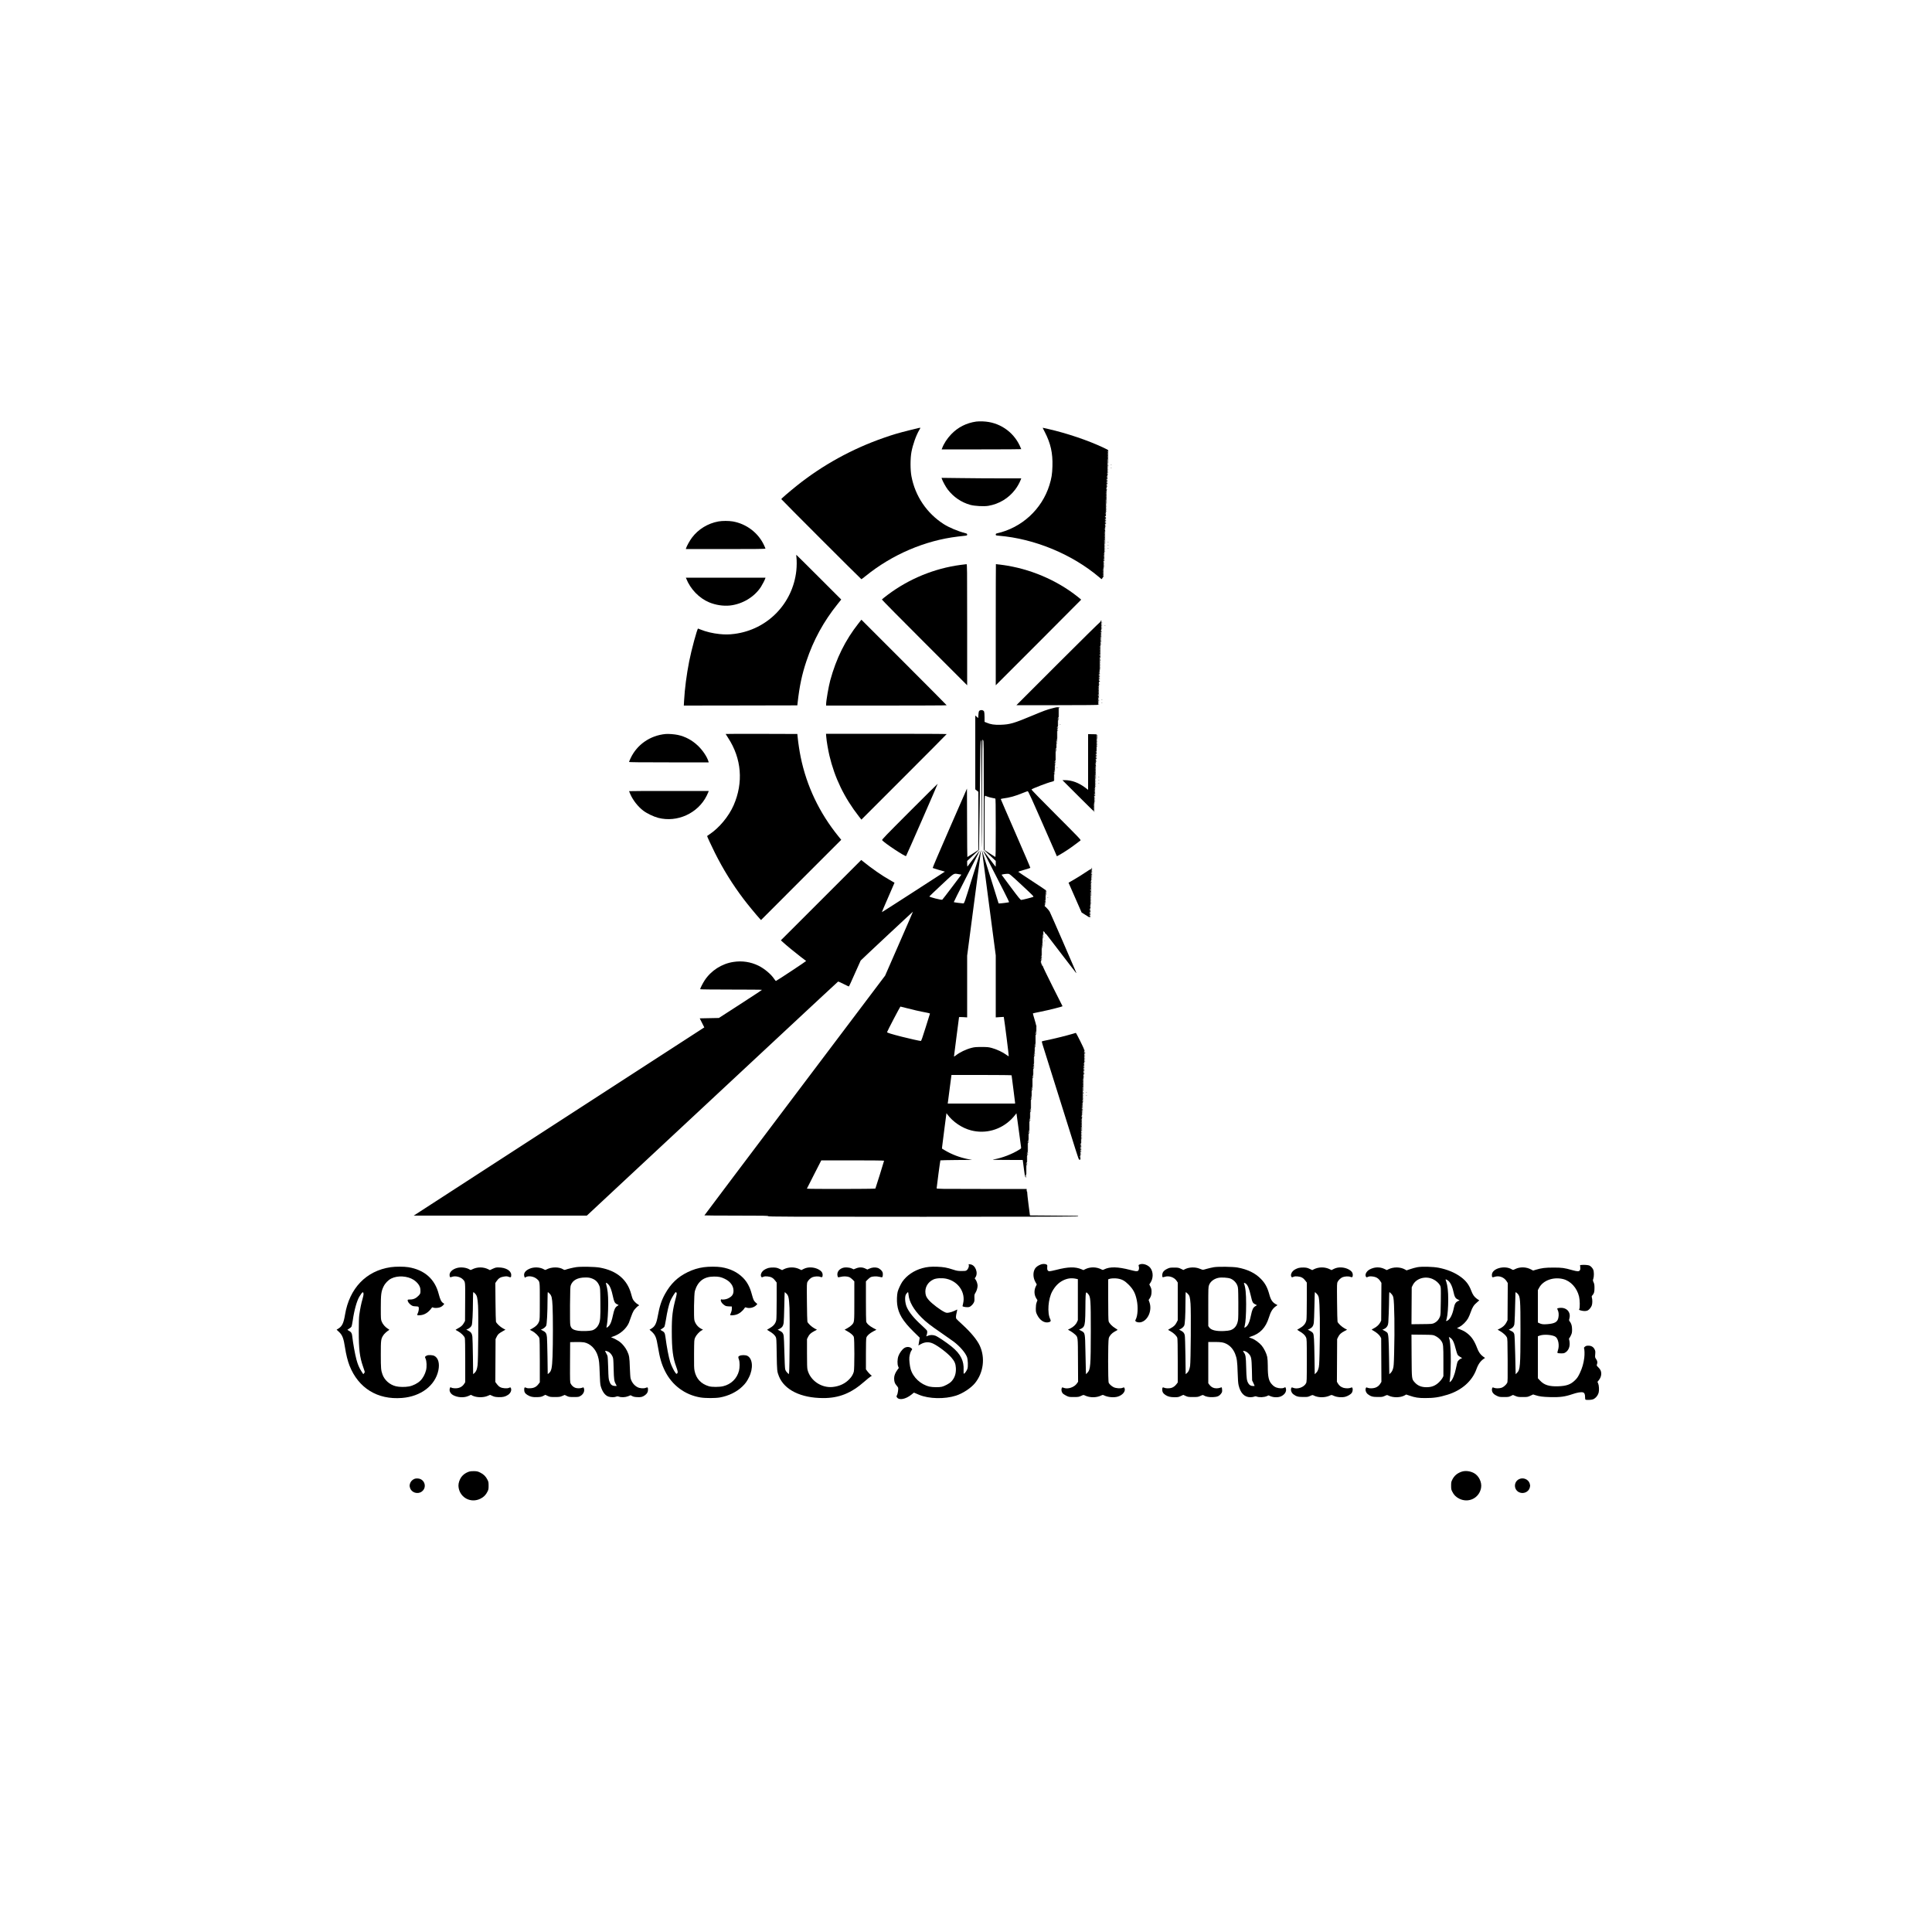 <?xml version="1.0" standalone="no"?>
<!DOCTYPE svg PUBLIC "-//W3C//DTD SVG 20010904//EN"
 "http://www.w3.org/TR/2001/REC-SVG-20010904/DTD/svg10.dtd">
<svg version="1.0" xmlns="http://www.w3.org/2000/svg"
 width="5000pt" height="5000pt" viewBox="0 0 5000 5000"
 preserveAspectRatio="xMidYMid meet">

<g transform="translate(0,5000) scale(0.1,-0.1)"
fill="#000000" stroke="none">
<path d="M25265 39090 c-254 -36 -473 -147 -647 -328 -107 -112 -189 -237
-237 -365 l-11 -27 1030 0 c567 0 1030 3 1030 6 0 3 -18 44 -39 90 -175 372
-539 613 -951 628 -63 3 -142 1 -175 -4z"/>
<path d="M23535 38865 c-295 -74 -420 -111 -661 -195 -821 -285 -1592 -710
-2259 -1245 -211 -170 -395 -329 -395 -342 0 -10 2063 -2073 2073 -2073 4 0
53 37 110 83 688 557 1537 920 2387 1021 69 8 151 18 183 21 52 6 57 9 57 30
0 20 -7 26 -42 35 -187 47 -423 146 -563 235 -440 281 -741 727 -837 1240 -31
168 -31 456 0 627 35 189 120 430 203 570 16 27 29 51 29 53 0 11 -46 1 -285
-60z"/>
<path d="M27040 38818 c151 -294 207 -542 197 -883 -6 -207 -23 -312 -78 -489
-195 -627 -717 -1106 -1361 -1250 -21 -5 -28 -12 -28 -30 0 -23 4 -24 83 -31
919 -76 1892 -478 2593 -1072 l62 -52 20 24 c14 16 17 25 9 29 -7 2 -1 5 13 5
20 1 22 3 10 11 -13 9 -13 10 0 11 8 0 4 5 -10 9 l-25 8 25 1 c20 1 22 3 10
11 -13 9 -13 10 0 11 8 0 4 5 -10 9 l-25 8 25 1 c20 1 22 3 10 11 -13 9 -13
10 0 11 8 0 4 5 -10 9 l-25 8 25 1 c20 1 22 3 10 11 -13 9 -13 10 0 11 8 0 4
5 -10 9 l-25 8 25 1 c20 1 22 3 10 11 -13 9 -13 10 0 11 8 0 4 5 -10 9 l-25 8
25 1 c20 1 22 3 10 11 -13 9 -13 10 0 10 13 0 13 1 0 10 -13 9 -13 10 0 10 13
0 13 1 0 10 -12 8 -10 10 10 11 l25 1 -25 8 c-14 4 -18 9 -10 9 13 1 13 2 0
11 -12 8 -10 10 10 11 l25 1 -25 8 c-14 4 -18 9 -10 9 13 1 13 2 0 11 -12 8
-10 10 10 11 l25 1 -25 8 c-14 4 -18 9 -10 9 13 1 13 3 1 10 -11 7 -9 10 10
14 l24 4 -24 2 -24 1 23 20 23 20 -23 0 -23 0 23 20 23 20 -24 1 -24 1 25 8
c14 4 18 9 10 9 -13 1 -13 2 0 11 12 8 10 10 -10 11 l-25 1 25 8 c14 4 18 9
10 9 -13 1 -13 2 0 11 12 8 10 10 -10 11 l-25 1 25 8 c14 4 18 9 10 9 -13 1
-13 3 -1 10 11 7 9 10 -10 14 l-24 4 25 2 c20 1 22 3 10 11 -13 9 -13 10 0 10
13 0 13 1 0 10 -13 9 -13 10 0 10 13 0 13 1 0 10 -12 8 -10 10 10 11 l25 1
-25 8 c-14 4 -18 9 -10 9 13 1 13 2 0 11 -12 8 -10 10 10 11 l25 1 -25 8 c-14
4 -18 9 -10 9 13 1 13 2 0 11 -12 8 -10 10 10 11 l25 1 -25 8 c-14 4 -18 9
-10 9 13 1 13 2 0 11 -12 8 -10 10 10 11 l25 1 -25 8 c-14 4 -18 9 -10 9 13 1
13 2 0 11 -12 8 -10 10 10 11 l25 1 -25 8 c-14 4 -18 9 -10 9 13 1 13 2 0 11
-12 8 -10 10 10 11 l25 1 -25 8 -25 8 25 2 25 2 -25 8 -25 8 25 2 25 2 -25 8
-25 8 25 2 25 2 -25 8 -25 8 25 2 25 2 -25 8 -25 8 25 1 c20 1 22 3 10 11 -13
9 -13 10 0 11 8 0 4 5 -10 9 l-25 8 25 1 c20 1 22 3 10 11 -13 9 -13 10 0 11
8 0 4 5 -10 9 l-25 8 25 1 c20 1 22 3 10 11 -13 9 -13 10 0 11 8 0 4 5 -10 9
l-25 8 25 1 c20 1 22 3 10 11 -13 9 -13 10 0 11 8 0 4 5 -10 9 l-25 8 25 1
c20 1 22 3 10 11 -13 9 -13 10 0 11 8 0 4 5 -10 9 l-25 8 25 1 c20 1 22 3 10
11 -13 9 -13 10 0 10 13 0 13 1 0 10 -13 9 -13 10 0 10 13 0 13 1 0 10 -13 9
-13 10 0 11 8 0 4 5 -10 9 l-25 8 25 1 c20 1 22 3 10 11 -13 9 -13 10 0 10 13
0 13 1 0 10 -13 9 -13 10 0 10 13 0 13 1 0 10 -12 8 -10 10 10 11 l25 1 -25 8
c-14 4 -18 9 -10 9 13 1 13 3 1 10 -11 7 -9 10 10 14 l24 4 -24 2 -24 1 23 20
23 20 -23 0 -23 0 23 20 23 20 -23 0 -23 0 23 20 23 20 -23 0 -23 0 23 20 23
20 -24 1 -24 1 25 8 c14 4 18 9 10 9 -13 1 -13 2 0 11 12 8 10 10 -9 10 l-24
0 23 20 c15 13 18 20 9 20 -11 0 -11 2 1 10 13 9 13 10 0 10 -13 0 -13 2 -1 9
11 7 9 10 -10 14 l-24 4 25 2 c20 1 22 3 10 11 -13 9 -13 10 0 10 13 0 13 1 0
10 -13 9 -13 10 0 10 13 0 13 1 0 10 -12 8 -10 10 10 11 l25 1 -25 8 c-14 4
-18 9 -10 9 13 1 13 2 0 11 -12 8 -10 10 10 11 l25 1 -25 8 c-14 4 -18 9 -10
9 13 1 13 2 0 11 -12 8 -10 10 10 11 l25 1 -25 8 c-14 4 -18 9 -10 9 13 1 13
2 0 11 -12 8 -10 10 10 11 l25 1 -25 8 c-14 4 -18 9 -10 9 13 1 13 2 0 11 -12
8 -10 10 10 11 l25 1 -25 8 c-14 4 -18 9 -10 9 13 1 13 2 0 11 -12 8 -10 10
10 11 l25 1 -25 8 -25 8 25 2 25 2 -25 8 -25 8 25 2 25 2 -25 8 -25 8 25 2 25
2 -25 8 -25 8 25 2 25 2 -25 8 -25 8 25 1 c20 1 22 3 10 11 -13 9 -13 10 0 11
8 0 4 5 -10 9 l-25 8 25 1 c20 1 22 3 10 11 -13 9 -13 10 0 11 8 0 4 5 -10 9
l-25 8 25 1 c20 1 22 3 10 11 -13 9 -13 10 0 11 8 0 4 5 -10 9 l-25 8 25 1
c20 1 22 3 10 11 -13 9 -13 10 0 11 8 0 4 5 -10 9 l-25 8 25 1 c20 1 22 3 10
11 -13 9 -13 10 0 11 8 0 4 5 -10 9 l-25 8 25 1 c20 1 22 3 10 11 -13 9 -13
10 0 10 13 0 13 1 0 10 -13 9 -13 10 0 10 13 0 13 2 1 9 -11 7 -9 10 10 14 19
3 16 5 -11 7 -33 2 -33 3 -10 10 14 4 18 9 10 9 -13 1 -13 2 0 11 13 9 13 10
0 10 -13 0 -13 1 0 10 13 9 13 10 0 11 -8 0 -4 5 10 9 l25 8 -25 1 c-20 1 -22
3 -10 11 13 9 13 10 0 11 -8 0 -4 5 10 9 l25 8 -24 1 -24 1 23 20 23 20 -23 0
-23 0 23 20 23 20 -23 0 -23 0 23 20 23 20 -23 0 -23 0 23 20 23 20 -24 1 -24
1 25 8 c14 4 18 9 10 9 -13 1 -13 2 0 11 12 8 10 10 -10 11 l-25 1 25 8 c14 4
18 9 10 9 -13 1 -13 2 0 11 13 9 13 10 0 10 -13 0 -13 1 0 10 13 9 13 10 0 11
-8 0 -4 5 10 9 23 7 23 8 -10 10 -27 2 -30 4 -11 7 19 4 21 7 10 14 -10 6 -8
9 11 10 l25 1 -25 8 c-14 4 -18 9 -10 9 13 1 13 2 0 11 -12 8 -10 10 10 11
l25 1 -25 8 c-14 4 -18 9 -10 9 13 1 13 2 0 11 -12 8 -10 10 10 11 l25 1 -25
8 c-14 4 -18 9 -10 9 13 1 13 2 0 11 -12 8 -10 10 10 11 l25 1 -25 8 c-14 4
-18 9 -10 9 13 1 13 2 0 11 -12 8 -10 10 10 11 l25 1 -25 8 -25 8 25 2 25 2
-25 8 -25 8 25 2 25 2 -25 8 c-14 4 -18 9 -10 9 13 1 13 2 0 11 -12 8 -10 10
10 11 l25 1 -25 8 -25 8 25 2 25 2 -25 8 -25 8 25 2 25 2 -25 8 -25 8 25 2 25
2 -25 8 -25 8 25 2 25 2 -25 8 -25 8 25 1 c20 1 22 3 10 11 -13 9 -13 10 0 11
8 0 4 5 -10 9 l-25 8 25 1 c20 1 22 3 10 11 -13 9 -13 10 0 11 8 0 4 5 -10 9
l-25 8 25 1 c20 1 22 3 10 11 -13 9 -13 10 0 11 8 0 4 5 -10 9 l-25 8 25 1
c20 1 22 3 10 11 -13 9 -13 10 0 11 8 0 4 5 -10 9 l-25 8 25 1 c20 1 22 3 10
11 -13 9 -13 10 0 11 8 0 4 5 -10 9 l-25 8 25 1 c20 1 22 3 10 11 -13 9 -13
10 0 10 13 0 13 1 0 10 -13 9 -13 10 0 10 8 0 -46 29 -121 64 -405 191 -950
375 -1439 486 -73 17 -133 30 -135 30 -2 0 23 -51 55 -112z"/>
<path d="M28748 37973 c7 -3 16 -2 19 1 4 3 -2 6 -13 5 -11 0 -14 -3 -6 -6z"/>
<path d="M28748 37893 c7 -3 16 -2 19 1 4 3 -2 6 -13 5 -11 0 -14 -3 -6 -6z"/>
<path d="M24375 37609 c18 -59 101 -210 151 -276 151 -196 352 -334 586 -399
112 -31 351 -44 465 -25 282 48 529 198 699 425 53 70 109 169 135 237 l19 49
-528 0 c-290 0 -754 3 -1031 7 l-503 6 7 -24z"/>
<path d="M18593 36505 c-272 -49 -521 -201 -684 -418 -55 -72 -136 -217 -153
-274 l-7 -23 1030 0 c723 0 1031 3 1031 11 0 6 -16 44 -35 85 -148 322 -456
557 -809 619 -106 18 -273 18 -373 0z"/>
<path d="M28668 35973 c7 -3 16 -2 19 1 4 3 -2 6 -13 5 -11 0 -14 -3 -6 -6z"/>
<path d="M28668 35893 c7 -3 16 -2 19 1 4 3 -2 6 -13 5 -11 0 -14 -3 -6 -6z"/>
<path d="M28668 35813 c7 -3 16 -2 19 1 4 3 -2 6 -13 5 -11 0 -14 -3 -6 -6z"/>
<path d="M20611 35583 c11 -88 10 -242 -2 -351 -93 -856 -749 -1527 -1602
-1637 -139 -18 -246 -19 -388 -4 -168 17 -351 60 -484 115 -33 14 -64 26 -69
27 -21 5 -173 -556 -230 -848 -68 -347 -115 -708 -132 -1018 l-7 -127 1469 2
1469 3 7 65 c48 430 112 735 228 1080 181 544 446 1028 807 1477 l94 117 -578
578 c-318 318 -580 578 -583 578 -4 0 -3 -26 1 -57z"/>
<path d="M24857 35380 c-676 -90 -1333 -360 -1885 -775 -80 -60 -147 -115
-149 -120 -2 -6 494 -507 1102 -1115 l1105 -1105 0 1568 c0 1486 -1 1567 -17
1566 -10 0 -80 -9 -156 -19z"/>
<path d="M25770 33833 l0 -1568 1105 1105 c607 608 1104 1107 1105 1110 0 3
-37 35 -83 71 -550 439 -1255 737 -1960 829 -87 11 -160 20 -163 20 -2 0 -4
-705 -4 -1567z"/>
<path d="M17759 35028 c108 -274 334 -508 595 -617 166 -69 362 -99 532 -82
327 34 640 222 809 486 36 56 99 178 109 213 l7 22 -1030 0 -1031 0 9 -22z"/>
<path d="M22217 33866 c-340 -431 -576 -907 -731 -1476 -41 -152 -106 -525
-106 -612 l0 -38 1560 0 c858 0 1560 3 1560 8 0 4 -497 504 -1104 1111 l-1103
1103 -76 -96z"/>
<path d="M28481 33927 c-6 -8 -7 -18 -3 -22 4 -5 2 -5 -4 -2 -5 3 -496 -480
-1090 -1074 l-1079 -1079 1065 0 c691 0 1060 4 1050 10 -12 8 -10 10 10 11
l25 1 -25 8 c-14 4 -18 9 -10 9 13 1 13 2 0 11 -12 8 -10 10 10 11 l25 1 -25
8 c-14 4 -18 9 -10 9 13 1 13 2 0 11 -12 8 -10 10 10 11 l25 1 -25 8 -25 8 25
2 25 2 -25 8 -25 8 25 2 25 2 -25 8 c-14 4 -18 9 -10 9 13 1 13 2 0 11 -12 8
-10 10 10 11 l25 1 -25 8 -25 8 25 1 c20 1 22 3 10 11 -13 9 -13 10 0 11 8 0
4 5 -10 9 l-25 8 25 2 25 2 -25 8 -25 8 25 2 25 2 -25 8 -25 8 25 1 c20 1 22
3 10 11 -13 9 -13 10 0 11 8 0 4 5 -10 9 l-25 8 25 1 c20 1 22 3 10 11 -13 9
-13 10 0 11 8 0 4 5 -10 9 l-25 8 25 1 c20 1 22 3 10 11 -13 9 -13 10 0 11 8
0 4 5 -10 9 l-25 8 25 1 c20 1 22 3 10 11 -13 9 -13 10 0 11 8 0 4 5 -10 9
l-25 8 25 1 c20 1 22 3 10 11 -13 9 -13 10 0 11 8 0 4 5 -10 9 l-25 8 25 1
c20 1 22 3 10 11 -13 9 -13 10 0 10 13 0 13 1 0 10 -13 9 -13 10 0 10 13 0 13
2 1 9 -11 7 -9 10 10 14 l24 4 -25 2 c-20 1 -22 3 -10 11 13 9 13 10 0 10 -13
0 -13 1 0 10 12 8 12 10 1 10 -9 0 -6 7 9 20 l23 20 -24 0 c-19 0 -21 2 -9 10
13 9 13 10 0 11 -8 0 -4 5 10 9 l25 8 -24 1 -24 1 23 20 23 20 -23 0 -23 0 23
20 23 20 -23 0 -23 0 23 20 23 20 -23 0 -23 0 23 20 23 20 -24 1 -24 1 25 8
c14 4 18 9 10 9 -13 1 -13 3 -1 10 11 7 9 10 -10 14 l-24 4 25 2 c20 1 22 3
10 11 -13 9 -13 10 0 10 13 0 13 1 0 10 -13 9 -13 10 0 10 13 0 13 1 0 10 -12
8 -10 10 10 11 l25 1 -25 8 c-14 4 -18 9 -10 9 13 1 13 2 0 11 -12 8 -10 10
10 11 l25 1 -25 8 c-14 4 -18 9 -10 9 13 1 13 2 0 11 -12 8 -10 10 10 11 l25
1 -25 8 c-14 4 -18 9 -10 9 13 1 13 2 0 11 -12 8 -10 10 10 11 l25 1 -25 8
c-14 4 -18 9 -10 9 13 1 13 2 0 11 -12 8 -10 10 10 11 l25 1 -25 8 c-14 4 -18
9 -10 9 13 1 13 2 0 11 -12 8 -10 10 10 11 l25 1 -25 8 -25 8 25 2 25 2 -25 8
-25 8 25 2 25 2 -25 8 c-14 4 -18 9 -10 9 13 1 13 2 0 11 -12 8 -10 10 10 11
l25 1 -25 8 -25 8 25 1 c20 1 22 3 10 11 -13 9 -13 10 0 11 8 0 4 5 -10 9
l-25 8 25 2 25 2 -25 8 -25 8 25 2 25 2 -25 8 -25 8 25 1 c20 1 22 3 10 11
-13 9 -13 10 0 11 8 0 4 5 -10 9 l-25 8 25 1 c20 1 22 3 10 11 -13 9 -13 10 0
11 8 0 4 5 -10 9 l-25 8 25 1 c20 1 22 3 10 11 -13 9 -13 10 0 11 8 0 4 5 -10
9 l-25 8 25 1 c20 1 22 3 10 11 -13 9 -13 10 0 11 8 0 4 5 -10 9 l-25 8 25 1
c20 1 22 3 10 11 -13 9 -13 10 0 11 8 0 4 5 -10 9 l-25 8 25 1 c20 1 22 3 10
11 -13 9 -13 10 0 10 13 0 13 1 0 10 -13 9 -13 10 0 10 13 0 13 1 0 10 -12 8
-10 10 10 11 l25 1 -25 8 c-14 4 -18 9 -10 9 13 1 13 3 1 10 -11 7 -9 10 10
14 l24 4 -24 2 -24 1 23 20 23 20 -24 0 c-19 0 -21 2 -9 10 13 9 13 10 0 11
-8 0 -4 5 10 9 l25 8 -24 1 -24 1 23 20 23 20 -23 0 -23 0 23 20 23 20 -24 1
-24 1 25 8 c14 4 18 9 10 9 -13 1 -13 2 0 11 12 8 10 10 -10 11 l-25 1 25 8
c14 4 18 9 10 9 -13 1 -13 2 0 11 12 8 10 10 -10 11 l-25 1 25 8 c14 4 18 9
10 10 -8 1 -4 6 10 10 23 7 23 8 -10 10 -33 2 -33 3 -10 10 14 4 18 9 10 9
-13 1 -13 2 0 11 13 9 13 10 0 10 -13 0 -13 1 0 10 13 9 13 10 0 11 -8 0 -4 5
10 9 l25 8 -25 1 c-20 1 -22 3 -10 11 13 9 13 10 0 11 -8 0 -4 5 10 9 l25 8
-25 1 c-20 1 -22 3 -10 11 13 9 13 10 0 11 -8 0 -4 5 10 9 l25 8 -25 1 c-20 1
-22 3 -10 11 13 9 13 10 0 11 -8 0 -4 5 10 9 l25 8 -25 1 c-20 1 -22 3 -10 11
13 9 13 10 0 11 -8 0 -4 5 10 9 l25 8 -25 1 c-20 1 -22 3 -10 11 13 9 13 10 0
11 -10 0 -8 3 5 9 15 7 16 9 4 9 -9 1 -22 -5 -28 -12z"/>
<path d="M28588 33813 c7 -3 16 -2 19 1 4 3 -2 6 -13 5 -11 0 -14 -3 -6 -6z"/>
<path d="M28508 31893 c7 -3 16 -2 19 1 4 3 -2 6 -13 5 -11 0 -14 -3 -6 -6z"/>
<path d="M28508 31813 c7 -3 16 -2 19 1 4 3 -2 6 -13 5 -11 0 -14 -3 -6 -6z"/>
<path d="M27235 31670 c-153 -40 -213 -62 -515 -188 -483 -202 -583 -231 -820
-239 -166 -6 -263 9 -372 56 l-48 20 0 120 c0 68 -5 131 -11 145 -15 33 -59
48 -98 35 -38 -13 -44 -28 -50 -123 l-6 -80 -37 33 -38 33 0 -955 0 -955 40
-32 40 -32 0 -753 0 -753 -140 -91 c-77 -50 -142 -91 -145 -91 -3 0 -6 399 -7
886 l-3 886 -447 -1023 c-247 -563 -444 -1027 -440 -1031 4 -4 77 -27 162 -52
l154 -44 -55 -35 c-30 -19 -396 -256 -813 -526 -418 -270 -761 -490 -763 -488
-2 2 71 174 162 381 91 208 165 379 165 381 0 1 -54 33 -119 69 -204 114 -469
298 -709 493 l-33 27 -1040 -1040 -1040 -1039 51 -47 c83 -77 326 -277 465
-383 72 -54 134 -101 138 -105 6 -5 -745 -502 -783 -518 -4 -1 -23 22 -44 53
-81 123 -253 267 -407 343 -203 99 -424 132 -649 97 -302 -46 -579 -224 -746
-480 -49 -76 -114 -204 -114 -226 0 -5 328 -9 800 -9 440 0 800 -3 799 -7 0
-5 -251 -170 -557 -368 l-557 -360 -248 -5 -248 -5 59 -117 59 -117 -3760
-2435 -3760 -2436 2240 0 2240 0 1649 1537 c907 845 2368 2207 3248 3027 879
820 1602 1492 1607 1494 5 2 67 -26 138 -62 71 -36 134 -66 139 -66 5 0 74
147 152 328 79 180 148 334 154 343 13 18 1350 1268 1353 1265 2 -1 -160 -374
-359 -829 l-361 -826 -2339 -3100 c-1286 -1704 -2338 -3102 -2338 -3105 0 -3
371 -6 825 -6 727 0 825 -2 825 -15 0 -13 453 -15 4018 -15 2597 0 4012 4
4002 10 -12 8 -10 10 10 12 14 2 -263 5 -615 8 l-640 5 -37 283 c-20 155 -35
295 -34 311 1 17 -2 28 -6 25 -4 -3 -8 11 -8 30 l0 36 -1165 0 c-1085 0 -1165
1 -1165 17 0 30 92 718 97 723 3 3 188 7 411 9 l407 3 -116 23 c-204 41 -410
120 -583 223 l-78 47 5 55 c2 30 29 237 58 458 l53 404 20 -28 c143 -196 385
-360 621 -419 373 -95 764 15 1040 291 35 35 78 84 96 109 18 25 34 44 35 42
2 -2 28 -192 58 -422 31 -231 58 -435 61 -452 5 -30 2 -35 -42 -63 -187 -118
-450 -219 -663 -255 -67 -12 -31 -13 336 -14 l411 -1 6 -37 c3 -21 16 -117 28
-213 12 -96 26 -179 30 -184 4 -5 15 -1 24 8 15 15 15 16 -6 16 l-22 0 23 20
c15 13 18 20 9 20 -11 0 -11 2 1 10 13 9 13 10 0 10 -13 0 -13 1 0 10 13 9 13
10 0 10 -13 0 -13 1 0 10 13 9 13 10 0 10 -13 0 -13 1 0 10 13 9 13 10 0 10
-13 0 -13 1 0 10 13 9 13 10 0 10 -13 0 -13 1 0 10 13 9 13 10 0 10 -13 0 -13
1 0 10 13 9 13 10 0 10 -13 0 -13 1 0 10 13 9 13 10 0 10 -13 0 -13 1 0 10 13
9 13 10 0 10 -13 0 -13 1 0 10 13 9 13 10 0 10 -13 0 -13 1 0 10 13 9 13 10 0
11 -8 0 -4 5 10 9 l25 8 -24 1 -24 1 23 20 23 20 -23 0 -23 0 23 20 c15 13 18
20 9 20 -11 0 -11 2 1 10 13 9 13 10 0 10 -13 0 -13 1 0 10 13 9 13 10 0 10
-13 0 -13 1 0 10 13 9 13 10 0 10 -13 0 -13 1 0 10 13 9 13 10 0 10 -13 0 -13
1 0 10 13 9 13 10 0 10 -13 0 -13 1 0 10 13 9 13 10 0 10 -13 0 -13 1 0 10 13
9 13 10 0 10 -13 0 -13 1 0 10 12 8 12 10 1 10 -9 0 -6 7 9 20 l23 20 -23 0
-23 0 23 20 23 20 -24 1 -24 1 25 8 c14 4 18 9 10 9 -13 1 -13 2 0 11 13 9 13
10 0 10 -13 0 -13 1 0 10 13 9 13 10 0 10 -13 0 -13 1 0 10 13 9 13 10 0 10
-13 0 -13 1 0 10 13 9 13 10 0 10 -13 0 -13 1 0 10 13 9 13 10 0 10 -13 0 -13
1 0 10 13 9 13 10 0 10 -13 0 -13 1 0 10 13 9 13 10 0 10 -13 0 -13 1 0 10 13
9 13 10 0 10 -13 0 -13 1 0 10 13 9 13 10 0 10 -13 0 -13 1 0 10 13 9 13 10 0
10 -13 0 -13 1 0 10 12 8 12 10 1 10 -9 0 -6 7 9 20 l23 20 -23 0 -23 0 23 20
c21 18 21 20 4 21 -18 0 -18 1 1 9 13 6 15 9 5 9 -13 1 -13 2 0 11 13 9 13 10
0 10 -13 0 -13 1 0 10 13 9 13 10 0 10 -13 0 -13 1 0 10 13 9 13 10 0 10 -13
0 -13 1 0 10 13 9 13 10 0 10 -13 0 -13 1 0 10 13 9 13 10 0 10 -13 0 -13 1 0
10 13 9 13 10 0 10 -13 0 -13 1 0 10 12 8 12 10 1 10 -9 0 -6 7 9 20 l23 20
-23 0 -23 0 23 20 23 20 -24 1 -24 1 25 8 c14 4 18 9 10 9 -13 1 -13 2 0 11
13 9 13 10 0 10 -13 0 -13 1 0 10 13 9 13 10 0 10 -13 0 -13 1 0 10 13 9 13
10 0 10 -13 0 -13 1 0 10 13 9 13 10 0 10 -13 0 -13 1 0 10 13 9 13 10 0 10
-13 0 -13 1 0 10 13 9 13 10 0 10 -13 0 -13 1 0 10 13 9 13 10 0 10 -13 0 -13
1 0 10 13 9 13 10 0 10 -13 0 -13 1 0 10 13 9 13 10 0 10 -13 0 -13 1 0 10 13
9 13 10 0 10 -13 0 -13 1 0 10 12 8 12 10 1 10 -9 0 -6 7 9 20 l23 20 -23 0
-23 0 23 20 c21 18 21 20 4 21 -18 0 -18 1 1 9 13 6 15 9 5 9 -13 1 -13 2 0
11 13 9 13 10 0 10 -13 0 -13 1 0 10 13 9 13 10 0 10 -13 0 -13 1 0 10 13 9
13 10 0 10 -13 0 -13 1 0 10 13 9 13 10 0 10 -13 0 -13 1 0 10 13 9 13 10 0
10 -13 0 -13 1 0 10 13 9 13 10 0 10 -13 0 -13 1 0 10 12 8 12 10 1 10 -9 0
-6 7 9 20 l23 20 -23 0 -23 0 23 20 23 20 -24 1 -24 1 25 8 c14 4 18 9 10 9
-13 1 -13 2 0 11 13 9 13 10 0 10 -13 0 -13 1 0 10 13 9 13 10 0 10 -13 0 -13
1 0 10 13 9 13 10 0 10 -13 0 -13 1 0 10 13 9 13 10 0 10 -13 0 -13 1 0 10 13
9 13 10 0 10 -13 0 -13 1 0 10 13 9 13 10 0 10 -13 0 -13 1 0 10 13 9 13 10 0
10 -13 0 -13 1 0 10 13 9 13 10 0 10 -13 0 -13 1 0 10 13 9 13 10 0 10 -13 0
-13 1 0 10 13 9 13 10 0 10 -13 0 -13 1 0 10 12 8 12 10 1 10 -9 0 -6 7 9 20
l23 20 -23 0 -23 0 23 20 23 20 -24 1 -24 1 25 8 c14 4 18 9 10 9 -13 1 -13 2
0 11 13 9 13 10 0 10 -13 0 -13 1 0 10 13 9 13 10 0 10 -13 0 -13 1 0 10 13 9
13 10 0 10 -13 0 -13 1 0 10 13 9 13 10 0 10 -13 0 -13 1 0 10 13 9 13 10 0
10 -13 0 -13 1 0 10 13 9 13 10 0 10 -13 0 -13 1 0 10 12 8 12 10 1 10 -9 0
-6 7 9 20 l23 20 -23 0 -23 0 23 20 23 20 -24 1 -24 1 25 8 c14 4 18 9 10 9
-13 1 -13 2 0 11 13 9 13 10 0 10 -13 0 -13 1 0 10 13 9 13 10 0 10 -13 0 -13
1 0 10 13 9 13 10 0 10 -13 0 -13 1 0 10 13 9 13 10 0 10 -13 0 -13 1 0 10 13
9 13 10 0 10 -13 0 -13 1 0 10 13 9 13 10 0 10 -13 0 -13 1 0 10 13 9 13 10 0
10 -13 0 -13 1 0 10 13 9 13 10 0 10 -13 0 -13 1 0 10 13 9 13 10 0 10 -13 0
-13 1 0 10 13 9 13 10 0 10 -13 0 -13 1 0 10 12 8 12 10 1 10 -9 0 -6 7 9 20
l23 20 -23 0 -23 0 23 20 c21 18 21 20 4 21 -18 0 -18 1 1 9 13 6 15 9 5 9
-13 1 -13 2 0 11 13 9 13 10 0 10 -13 0 -13 1 0 10 13 9 13 10 0 10 -13 0 -13
1 0 10 13 9 13 10 0 10 -13 0 -13 1 0 10 13 9 13 10 0 10 -13 0 -13 1 0 10 13
9 13 10 0 10 -13 0 -13 1 0 10 13 9 13 10 0 10 -13 0 -13 1 0 10 12 8 12 10 1
10 -9 0 -6 7 9 20 l23 20 -23 0 -23 0 23 20 23 20 -24 1 -24 1 25 8 c14 4 18
9 10 9 -13 1 -13 2 0 11 12 8 10 10 -10 11 l-25 1 25 8 c14 4 18 9 10 9 -13 1
-13 2 0 11 13 9 13 10 0 10 -13 0 -13 1 0 10 13 9 13 10 0 10 -13 0 -13 1 0
10 13 9 13 10 0 10 -13 0 -13 1 0 10 13 9 13 10 0 10 -13 0 -13 1 0 10 13 9
13 10 0 10 -13 0 -13 1 0 10 13 9 13 10 0 10 -13 0 -13 1 0 10 13 9 13 10 0
10 -13 0 -13 1 0 10 13 9 13 10 0 10 -13 0 -13 1 0 10 12 8 12 10 1 10 -9 0
-6 7 9 20 l23 20 -23 0 -23 0 23 20 23 20 -24 1 -24 1 25 8 c14 4 18 9 10 9
-13 1 -13 2 0 11 12 8 12 10 -5 11 l-20 0 20 9 c13 6 15 9 5 9 -13 1 -13 2 0
11 13 9 13 10 0 10 -13 0 -13 1 0 10 13 9 13 10 0 10 -13 0 -13 1 0 10 13 9
13 10 0 10 -13 0 -13 1 0 10 13 9 13 10 0 10 -13 0 -13 1 0 10 12 8 12 10 1
10 -9 0 -6 7 9 20 l23 20 -23 0 -23 0 23 20 23 20 -24 1 -24 1 25 8 c14 4 18
9 10 9 -13 1 -13 2 0 11 13 9 13 10 0 10 -13 0 -13 1 0 10 13 9 13 10 0 10
-13 0 -13 1 0 10 13 9 13 10 0 10 -13 0 -13 1 0 10 13 9 13 10 0 10 -13 0 -13
1 0 10 13 9 13 10 0 10 -13 0 -13 1 0 10 13 9 13 10 0 10 -13 0 -13 1 0 10 13
9 13 10 0 10 -13 0 -13 1 0 10 13 9 13 10 0 10 -13 0 -13 1 0 10 13 9 13 10 0
10 -13 0 -13 1 0 10 13 9 13 10 0 10 -13 0 -13 1 0 10 12 8 12 10 1 10 -9 0
-6 7 9 20 l23 20 -23 0 -23 0 23 20 23 20 -24 1 -24 1 25 8 c14 4 18 9 10 9
-13 1 -13 2 0 11 13 9 13 10 0 10 -13 0 -13 1 0 10 13 9 13 10 0 10 -13 0 -13
1 0 10 13 9 13 10 0 10 -13 0 -13 1 0 10 13 9 13 10 0 10 -13 0 -13 1 0 10 13
9 13 10 0 10 -13 0 -13 1 0 10 13 9 13 10 0 10 -13 0 -13 1 0 10 8 5 10 10 4
10 -6 0 -11 8 -10 18 0 9 -19 81 -43 159 -24 79 -42 145 -40 147 2 2 96 23
209 45 213 43 562 131 558 141 -2 3 -119 236 -261 518 -142 282 -255 518 -251
524 4 6 3 8 -3 5 -13 -8 -26 20 -16 35 3 7 1 8 -5 4 -11 -6 -17 12 -13 37 0 4
-5 7 -11 7 -9 0 -8 4 2 10 13 9 13 10 0 10 -13 0 -13 1 0 10 12 8 12 10 1 10
-9 0 -6 7 9 20 l23 20 -23 0 -23 0 23 20 23 20 -24 1 -24 1 25 8 c14 4 18 9
10 9 -13 1 -13 2 0 11 12 8 10 10 -10 11 l-25 1 25 8 c14 4 18 9 10 9 -13 1
-13 2 0 11 13 9 13 10 0 10 -13 0 -13 1 0 10 13 9 13 10 0 10 -13 0 -13 1 0
10 13 9 13 10 0 10 -13 0 -13 1 0 10 13 9 13 10 0 10 -13 0 -13 1 0 10 13 9
13 10 0 10 -13 0 -13 1 0 10 13 9 13 10 0 10 -13 0 -13 1 0 10 13 9 13 10 0
10 -13 0 -13 1 0 10 13 9 13 10 0 10 -13 0 -13 1 0 10 13 9 13 10 0 10 -13 0
-13 1 0 10 8 5 11 10 5 11 -5 0 -1 4 10 9 19 8 18 9 -4 9 l-24 1 23 20 23 20
-24 1 -24 1 25 8 c14 4 18 9 10 9 -13 1 -13 2 0 11 12 8 12 10 -5 11 l-20 0
20 9 c13 6 15 9 5 9 -13 1 -13 2 0 11 13 9 13 10 0 10 -13 0 -13 1 0 10 13 9
13 10 0 10 -13 0 -13 1 0 10 13 9 13 10 0 10 -13 0 -13 1 0 10 13 9 13 10 0
10 -13 0 -13 1 0 10 13 9 13 10 0 10 -13 0 -13 1 0 10 13 9 13 10 0 11 -8 0
-4 5 10 9 l25 8 -24 1 -24 1 23 20 23 20 -23 0 -23 0 22 19 22 19 -23 5 c-22
4 -22 4 2 6 20 1 22 3 10 11 -13 9 -13 10 0 10 13 0 13 1 0 10 -13 9 -13 10 0
10 13 0 13 1 0 10 -13 9 -13 10 0 10 13 0 13 1 0 10 -12 8 -12 10 -1 10 18 0
52 -40 44 -53 -3 -5 -2 -7 4 -4 6 4 23 -10 40 -31 53 -66 225 -291 611 -797
176 -231 168 -221 144 -160 -42 106 -654 1511 -677 1553 -15 29 -105 129 -111
125 -2 -2 -4 0 -3 3 0 4 -5 11 -13 15 -10 7 -10 9 2 9 13 0 13 1 0 10 -11 7
-11 10 -2 10 7 0 11 4 7 9 -3 5 3 12 12 14 13 3 11 5 -6 6 l-24 1 23 20 23 20
-24 1 -24 1 25 8 c14 4 18 9 10 9 -13 1 -13 2 0 11 12 8 10 10 -10 11 l-25 1
25 8 c14 4 18 9 10 9 -13 1 -13 2 0 11 13 9 13 10 0 10 -13 0 -13 1 0 10 13 9
13 10 0 10 -13 0 -13 1 0 10 13 9 13 10 0 10 -13 0 -13 1 0 10 13 9 13 10 0
10 -13 0 -13 1 0 10 13 9 13 10 0 10 -13 0 -13 1 0 10 13 9 13 10 0 11 -8 0
-4 5 10 9 l25 8 -24 1 -24 1 23 20 23 20 -23 0 -23 0 23 20 23 20 -24 1 c-19
0 -20 2 -7 7 10 4 14 12 10 18 -4 7 -167 116 -362 243 -195 128 -356 235 -357
239 -2 4 67 27 152 51 86 24 158 47 160 51 3 4 -168 404 -380 889 -212 485
-385 886 -385 890 0 5 24 12 53 16 177 22 321 62 522 145 55 23 109 42 119 43
20 2 47 -59 690 -1526 l68 -157 77 42 c103 57 292 182 413 276 55 42 109 83
120 91 18 14 -20 53 -628 662 -412 412 -645 652 -639 658 29 27 425 179 527
201 32 7 55 17 52 22 -3 4 1 8 8 8 9 0 9 3 -2 10 -13 9 -13 10 0 10 13 0 13 1
0 10 -13 9 -13 10 0 10 13 0 13 1 0 10 -13 9 -13 10 0 10 13 0 13 1 0 10 -13
9 -13 10 0 10 13 0 13 1 0 10 -13 9 -13 10 0 10 13 0 13 1 0 10 -13 9 -13 10
0 10 13 0 13 1 0 10 -13 9 -13 10 0 10 13 0 13 1 0 10 -12 8 -10 10 10 11 l25
1 -25 8 c-14 4 -19 8 -12 9 7 1 11 5 7 10 -3 5 3 12 12 14 13 3 11 5 -6 6
l-24 1 23 20 23 20 -24 1 -24 1 25 8 c14 4 18 9 10 9 -13 1 -13 2 0 11 13 9
13 10 0 10 -13 0 -13 1 0 10 13 9 13 10 0 10 -13 0 -13 1 0 10 13 9 13 10 0
10 -13 0 -13 1 0 10 13 9 13 10 0 10 -13 0 -13 1 0 10 13 9 13 10 0 10 -13 0
-13 1 0 10 13 9 13 10 0 11 -8 0 -4 5 10 9 l25 8 -25 1 c-20 1 -22 3 -10 11
13 9 13 10 0 11 -8 0 -4 5 10 9 l25 8 -24 1 -24 1 23 20 23 20 -23 0 -23 0 23
20 c15 13 18 20 9 20 -11 0 -11 2 1 10 13 9 13 10 0 10 -13 0 -13 1 0 10 13 9
13 10 0 10 -13 0 -13 1 0 10 13 9 13 10 0 10 -13 0 -13 1 0 10 13 9 13 10 0
10 -13 0 -13 1 0 10 13 9 13 10 0 10 -13 0 -13 1 0 10 13 9 13 10 0 10 -13 0
-13 1 0 10 13 9 13 10 0 10 -13 0 -13 1 0 10 13 9 13 10 0 10 -13 0 -13 1 0
10 13 9 13 10 0 10 -13 0 -13 1 0 10 13 9 13 10 0 10 -13 0 -13 1 0 10 13 9
13 10 0 11 -8 0 -4 5 10 9 l25 8 -24 1 -24 1 23 20 23 20 -23 0 -23 0 23 20
c15 13 18 20 9 20 -11 0 -11 2 1 10 13 9 13 10 0 10 -13 0 -13 1 0 10 13 9 13
10 0 10 -13 0 -13 1 0 10 13 9 13 10 0 10 -13 0 -13 1 0 10 13 9 13 10 0 10
-13 0 -13 1 0 10 13 9 13 10 0 11 -8 0 -4 5 10 9 l25 8 -25 1 c-20 1 -22 3
-10 11 13 9 13 10 0 11 -8 0 -4 5 10 9 l25 8 -24 1 -24 1 23 20 23 20 -24 1
c-17 1 -19 3 -6 6 9 2 15 9 12 14 -4 5 0 9 7 9 9 0 9 3 -2 10 -13 9 -13 10 0
10 13 0 13 1 0 10 -13 9 -13 10 0 10 13 0 13 1 0 10 -13 9 -13 10 0 10 13 0
13 1 0 10 -13 9 -13 10 0 10 13 0 13 1 0 10 -13 9 -13 10 0 10 13 0 13 1 0 10
-13 9 -13 10 0 10 13 0 13 1 0 10 -13 9 -13 10 0 10 13 0 13 1 0 10 -13 9 -13
10 0 10 13 0 13 1 0 10 -13 9 -13 10 0 10 13 0 13 1 0 10 -12 8 -10 10 10 11
l25 1 -25 8 c-14 4 -19 8 -12 9 7 1 11 5 7 10 -3 5 3 12 12 14 13 3 11 5 -6 6
l-24 1 23 20 23 20 -23 0 -23 0 23 20 c15 13 18 20 9 20 -11 0 -11 2 1 10 13
9 13 10 0 10 -13 0 -13 1 0 10 13 9 13 10 0 10 -13 0 -13 1 0 10 13 9 13 10 0
10 -13 0 -13 1 0 10 13 9 13 10 0 10 -13 0 -13 1 0 10 13 9 13 10 0 10 -13 0
-13 1 0 10 13 9 13 10 0 10 -13 0 -13 1 0 10 13 9 13 10 0 11 -8 0 -4 5 10 9
l25 8 -24 1 -24 1 23 20 23 20 -23 0 -23 0 23 20 c15 13 18 20 9 20 -11 0 -11
2 1 10 13 9 13 10 0 10 -13 0 -13 1 0 10 13 9 13 10 0 10 -13 0 -13 1 0 10 13
9 13 10 0 10 -13 0 -13 1 0 10 13 9 13 10 0 10 -13 0 -13 1 0 10 13 9 13 10 0
10 -13 0 -13 1 0 10 13 9 13 10 0 10 -13 0 -13 1 0 10 13 9 13 10 0 10 -13 0
-13 1 0 10 13 9 13 10 0 10 -13 0 -13 1 0 10 13 9 13 10 0 10 -13 0 -13 1 0
10 13 9 13 10 0 10 -12 0 -13 2 -1 9 11 7 11 9 0 14 -8 3 -3 6 11 7 l25 2 -25
8 c-40 13 -59 11 -175 -20z m-1800 -820 c-3 -5 1 -10 9 -10 14 0 16 -143 16
-1416 l0 -1415 155 -145 155 -145 0 -75 c0 -41 -2 -74 -4 -74 -2 0 -74 95
-161 210 -87 116 -159 210 -162 210 -3 0 42 -91 100 -202 398 -773 578 -1130
573 -1136 -7 -7 -191 -31 -242 -32 l-30 0 -215 689 c-117 379 -215 689 -216
688 -1 -1 79 -614 178 -1362 l179 -1360 0 -802 0 -803 103 7 104 6 5 -29 c16
-81 130 -985 125 -990 -3 -3 -34 16 -69 42 -86 64 -246 139 -365 171 -88 24
-116 27 -268 27 -142 0 -184 -3 -255 -21 -150 -38 -312 -116 -417 -200 -35
-28 -43 -31 -43 -17 0 10 29 239 65 510 36 271 65 496 65 500 0 4 47 4 105 1
l105 -7 0 799 0 798 160 1219 c88 670 169 1284 180 1363 11 80 19 146 17 147
-1 1 -99 -308 -217 -687 -210 -675 -215 -689 -240 -689 -40 1 -241 27 -246 33
-3 2 132 272 299 598 368 718 383 748 364 729 -8 -8 -77 -98 -153 -199 -76
-102 -144 -192 -151 -200 -10 -13 -12 -1 -13 61 l0 76 154 144 153 143 7 485
c3 267 8 591 11 720 3 129 8 549 11 932 6 574 9 698 21 702 11 5 13 -216 12
-1380 0 -762 2 -1389 5 -1392 3 -3 6 199 6 449 0 669 11 2312 16 2327 2 6 6
12 9 12 4 0 3 -4 0 -10z m130 -1470 c28 -10 79 -24 115 -30 36 -7 71 -14 78
-16 9 -3 12 -163 12 -760 0 -619 -2 -755 -13 -751 -7 3 -73 44 -145 92 l-132
87 0 705 c0 668 1 705 18 698 9 -4 40 -15 67 -25z m-757 -2003 l73 -12 -241
-320 c-132 -176 -247 -324 -254 -329 -20 -14 -340 68 -334 85 2 4 143 139 313
298 344 322 309 300 443 278z m1638 -286 c293 -273 315 -295 293 -303 -52 -20
-285 -78 -309 -78 -21 1 -63 52 -265 322 -132 176 -241 324 -243 328 -4 9 112
28 165 26 41 -1 52 -10 359 -295z m-3007 -3175 c138 -38 393 -96 539 -122 58
-10 92 -21 89 -28 -2 -6 -53 -167 -112 -358 -82 -264 -112 -348 -124 -348 -28
0 -298 60 -494 110 -267 68 -382 104 -380 118 6 28 338 662 346 662 6 0 67
-15 136 -34z m2741 -1745 c0 -5 20 -161 45 -348 25 -186 45 -348 45 -360 l0
-23 -871 0 -872 0 6 43 c3 23 25 189 48 370 l43 327 778 0 c455 0 778 -4 778
-9z m-3300 -2210 c0 -12 -218 -709 -225 -721 -8 -12 -1778 -14 -1773 -2 2 5
86 172 188 370 l185 362 813 0 c458 0 812 -4 812 -9z"/>
<path d="M27428 31243 c7 -3 16 -2 19 1 4 3 -2 6 -13 5 -11 0 -14 -3 -6 -6z"/>
<path d="M17225 31004 c-400 -38 -739 -273 -906 -628 -21 -46 -39 -89 -39 -95
0 -8 286 -11 1031 -11 l1030 0 -6 23 c-36 121 -147 288 -273 408 -150 143
-325 237 -519 279 -90 19 -246 31 -318 24z"/>
<path d="M18780 31005 c0 -2 29 -48 64 -102 349 -534 399 -1157 142 -1744
-129 -292 -374 -586 -628 -754 -32 -21 -58 -39 -58 -41 0 -14 112 -256 201
-434 214 -428 456 -818 745 -1200 101 -134 321 -401 405 -493 l44 -48 1038
1039 1038 1038 -69 85 c-495 608 -828 1307 -981 2059 -30 147 -64 369 -78 515
l-8 80 -927 3 c-511 1 -928 0 -928 -3z"/>
<path d="M21384 30925 c7 -103 47 -333 80 -475 138 -582 384 -1092 764 -1579
l65 -83 1103 1103 c607 607 1104 1107 1104 1111 0 5 -703 8 -1561 8 l-1562 0
7 -85z"/>
<path d="M28160 30280 l0 -721 -65 50 c-173 133 -356 201 -538 201 l-62 0 410
-410 c225 -225 414 -410 420 -410 5 0 3 5 -5 10 -13 9 -13 10 0 11 8 0 4 5
-10 9 l-25 8 25 1 c20 1 22 3 10 11 -13 9 -13 10 0 11 8 0 4 5 -10 9 l-25 8
25 1 c20 1 22 3 10 11 -13 9 -13 10 0 11 8 0 4 5 -10 9 l-25 8 25 1 c20 1 22
3 10 11 -13 9 -13 10 0 11 8 0 4 5 -10 9 l-25 8 25 1 c20 1 22 3 10 11 -13 9
-13 10 0 11 8 0 4 5 -10 9 l-25 8 25 1 c20 1 22 3 10 11 -13 9 -13 10 0 10 13
0 13 1 0 10 -13 9 -13 10 0 10 13 0 13 1 0 10 -12 8 -10 10 10 11 l25 1 -25 8
c-14 4 -18 9 -10 9 13 1 13 2 0 11 -12 8 -10 10 10 11 l25 1 -25 8 c-14 4 -18
9 -10 9 13 1 13 2 0 11 -12 8 -10 10 10 11 l25 1 -25 8 c-14 4 -18 9 -10 9 13
1 13 3 1 10 -11 7 -9 10 10 14 l24 4 -24 2 -24 1 23 20 23 20 -23 0 -23 0 23
20 23 20 -24 1 -24 1 25 8 c14 4 18 9 10 9 -13 1 -13 2 0 11 12 8 10 10 -10
11 l-25 1 25 8 c14 4 18 9 10 9 -13 1 -13 2 0 11 12 8 10 10 -10 11 l-25 1 25
8 c14 4 18 9 10 9 -13 1 -13 3 -1 10 11 7 9 10 -10 14 l-24 4 25 2 c20 1 22 3
10 11 -13 9 -13 10 0 10 13 0 13 1 0 10 -13 9 -13 10 0 10 13 0 13 1 0 10 -12
8 -10 10 10 11 l25 1 -25 8 c-14 4 -18 9 -10 9 13 1 13 2 0 11 -12 8 -10 10
10 11 l25 1 -25 8 c-14 4 -18 9 -10 9 13 1 13 2 0 11 -12 8 -10 10 10 11 l25
1 -25 8 c-14 4 -18 9 -10 9 13 1 13 2 0 11 -12 8 -10 10 10 11 l25 1 -25 8
c-14 4 -18 9 -10 9 13 1 13 2 0 11 -12 8 -10 10 10 11 l25 1 -25 8 c-14 4 -18
9 -10 9 13 1 13 2 0 11 -12 8 -10 10 10 11 l25 1 -25 8 -25 8 25 2 25 2 -25 8
-25 8 25 2 25 2 -25 8 -25 8 25 2 25 2 -25 8 -25 8 25 2 25 2 -25 8 -25 8 25
1 c20 1 22 3 10 11 -13 9 -13 10 0 11 8 0 4 5 -10 9 l-25 8 25 1 c20 1 22 3
10 11 -13 9 -13 10 0 11 8 0 4 5 -10 9 l-25 8 25 1 c20 1 22 3 10 11 -13 9
-13 10 0 11 8 0 4 5 -10 9 l-25 8 25 1 c20 1 22 3 10 11 -13 9 -13 10 0 11 8
0 4 5 -10 9 l-25 8 25 1 c20 1 22 3 10 11 -13 9 -13 10 0 11 8 0 4 5 -10 9
l-25 8 25 1 c20 1 22 3 10 11 -13 9 -13 10 0 10 13 0 13 1 0 10 -13 9 -13 10
0 10 13 0 13 1 0 10 -13 9 -13 10 0 11 8 0 4 5 -10 9 l-25 8 25 1 c20 1 22 3
10 11 -13 9 -13 10 0 10 13 0 13 1 0 10 -13 9 -13 10 0 10 13 0 13 1 0 10 -12
8 -10 10 10 11 l25 1 -25 8 c-14 4 -18 9 -10 9 13 1 13 3 1 10 -11 7 -9 10 10
14 l24 4 -24 2 -24 1 23 20 23 20 -23 0 -23 0 23 20 23 20 -23 0 -23 0 23 20
23 20 -23 0 -23 0 23 20 23 20 -24 1 -24 1 25 8 c14 4 18 9 10 9 -13 1 -13 2
0 11 12 8 10 10 -10 11 l-25 1 25 8 c14 4 18 9 10 9 -13 1 -13 2 0 11 13 9 13
10 0 10 -13 0 -13 1 0 10 13 9 13 10 0 10 -13 0 -13 1 0 10 13 9 13 10 0 10
-13 0 -13 1 0 10 13 9 13 10 0 10 -13 0 -13 1 0 10 13 9 13 10 0 10 -13 0 -13
1 0 10 13 9 13 10 0 11 -8 0 -4 5 10 9 l25 8 -25 1 c-20 1 -22 3 -10 11 13 9
13 10 0 11 -8 0 -4 5 10 9 l25 8 -25 1 c-20 1 -22 3 -10 11 13 9 13 10 0 11
-8 0 -4 5 10 9 l25 8 -25 1 c-20 1 -22 3 -10 11 13 9 13 10 0 11 -8 0 -4 5 10
9 l25 8 -25 1 c-20 1 -22 3 -10 11 13 9 13 10 0 11 -8 0 -4 5 10 9 l25 8 -25
1 c-20 1 -22 3 -10 11 13 9 13 10 0 11 -8 0 -4 5 10 9 l25 8 -25 2 -25 2 25 8
25 8 -25 2 -25 2 25 8 25 8 -25 2 -25 2 25 8 25 8 -25 2 -25 2 25 8 25 8 -25
2 -25 2 25 8 c16 5 -23 8 -102 9 l-128 1 0 -720z"/>
<path d="M27348 30123 c7 -3 16 -2 19 1 4 3 -2 6 -13 5 -11 0 -14 -3 -6 -6z"/>
<path d="M28428 29893 c7 -3 16 -2 19 1 4 3 -2 6 -13 5 -11 0 -14 -3 -6 -6z"/>
<path d="M28428 29813 c7 -3 16 -2 19 1 4 3 -2 6 -13 5 -11 0 -14 -3 -6 -6z"/>
<path d="M28428 29733 c7 -3 16 -2 19 1 4 3 -2 6 -13 5 -11 0 -14 -3 -6 -6z"/>
<path d="M23540 28995 c-620 -620 -722 -726 -711 -739 66 -79 600 -432 620
-410 11 11 822 1866 818 1870 -2 2 -329 -323 -727 -721z"/>
<path d="M16280 29525 c0 -3 14 -37 32 -77 70 -160 199 -324 337 -429 94 -71
267 -154 386 -185 491 -127 1027 117 1253 571 22 44 43 90 47 103 l6 22 -1030
0 c-567 0 -1031 -2 -1031 -5z"/>
<path d="M28240 27525 c-10 -13 -9 -15 11 -15 17 0 20 3 10 9 -11 7 -11 9 0
14 8 3 9 6 3 6 -6 1 -17 -6 -24 -14z"/>
<path d="M28080 27415 c-74 -51 -201 -130 -281 -176 l-145 -84 169 -385 169
-385 98 -62 99 -62 22 20 22 19 -23 0 -23 0 23 20 23 20 -23 0 -23 0 23 20 23
20 -23 0 -23 0 23 20 23 20 -24 1 -24 1 25 8 c14 4 18 9 10 9 -13 1 -13 2 0
11 12 8 10 10 -9 10 l-24 0 23 20 c15 13 18 20 9 20 -11 0 -11 2 1 10 13 9 13
10 0 10 -13 0 -13 2 -1 9 11 7 9 10 -10 14 l-24 4 25 2 c20 1 22 3 10 11 -13
9 -13 10 0 10 13 0 13 1 0 10 -13 9 -13 10 0 10 13 0 13 1 0 10 -12 8 -10 10
10 11 l25 1 -25 8 c-14 4 -18 9 -10 9 13 1 13 2 0 11 -12 8 -10 10 10 11 l25
1 -25 8 c-14 4 -18 9 -10 9 13 1 13 2 0 11 -12 8 -10 10 10 11 l25 1 -25 8
c-14 4 -18 9 -10 9 13 1 13 2 0 11 -12 8 -10 10 10 11 l25 1 -25 8 c-14 4 -18
9 -10 9 13 1 13 2 0 11 -12 8 -10 10 10 11 l25 1 -25 8 c-14 4 -18 9 -10 9 13
1 13 2 0 11 -12 8 -10 10 10 11 l25 1 -25 8 -25 8 25 2 25 2 -25 8 -25 8 25 2
25 2 -25 8 -25 8 25 2 25 2 -25 8 -25 8 25 2 25 2 -25 8 -25 8 25 1 c20 1 22
3 10 11 -13 9 -13 10 0 11 8 0 4 5 -10 9 l-25 8 25 2 25 2 -25 8 -25 8 25 2
25 2 -25 8 -25 8 25 1 c20 1 22 3 10 11 -13 9 -13 10 0 11 8 0 4 5 -10 9 l-25
8 25 1 c20 1 22 3 10 11 -13 9 -13 10 0 11 8 0 4 5 -10 9 l-25 8 25 1 c20 1
22 3 10 11 -13 9 -13 10 0 11 8 0 4 5 -10 9 l-25 8 25 1 c20 1 22 3 10 11 -13
9 -13 10 0 11 8 0 4 5 -10 9 l-25 8 25 1 c19 1 21 4 11 10 -11 7 -9 10 10 14
19 3 16 5 -11 7 -33 2 -33 3 -10 10 14 4 18 9 10 9 -13 1 -13 2 0 11 13 9 13
10 0 10 -13 0 -13 1 0 10 13 9 13 10 0 11 -8 0 -4 5 10 9 l25 8 -25 1 c-20 1
-22 3 -10 11 13 9 13 10 0 11 -8 0 -4 5 10 9 l25 8 -24 1 -24 1 23 20 23 20
-23 0 -23 0 23 20 23 20 -23 0 -23 0 23 20 23 20 -23 0 -23 0 23 20 23 20 -24
1 -24 1 25 8 c14 4 18 9 10 9 -13 1 -13 2 0 11 13 8 13 10 -2 10 -9 0 -22 2
-30 4 -7 2 -74 -38 -148 -89z"/>
<path d="M27108 26763 c7 -3 16 -2 19 1 4 3 -2 6 -13 5 -11 0 -14 -3 -6 -6z"/>
<path d="M28208 26253 c7 -3 16 -2 19 1 4 3 -2 6 -13 5 -11 0 -14 -3 -6 -6z"/>
<path d="M27028 25643 c7 -3 16 -2 19 1 4 3 -2 6 -13 5 -11 0 -14 -3 -6 -6z"/>
<path d="M27740 23239 c-131 -40 -511 -133 -650 -160 -63 -12 -119 -25 -123
-29 -11 -10 -24 36 208 -700 266 -845 393 -1251 520 -1655 239 -762 222 -713
251 -707 19 3 22 7 12 13 -10 7 -10 9 2 9 13 0 13 1 0 10 -13 9 -13 10 0 10
13 0 13 1 0 10 -13 9 -13 10 0 11 8 0 4 5 -10 9 l-25 8 25 1 c20 1 22 3 10 11
-13 9 -13 10 0 10 13 0 13 1 0 10 -13 9 -13 10 0 10 13 0 13 1 0 10 -12 8 -10
10 10 11 l25 1 -25 8 c-14 4 -18 9 -10 9 13 1 13 3 1 10 -11 7 -9 10 10 14
l24 4 -24 2 -24 1 23 20 23 20 -23 0 -23 0 23 20 23 20 -23 0 -23 0 23 20 23
20 -23 0 -23 0 23 20 23 20 -24 1 -24 1 25 8 c14 4 18 9 10 9 -13 1 -13 2 0
11 12 8 10 10 -9 10 l-24 0 23 20 c15 13 18 20 9 20 -11 0 -11 2 1 10 13 9 13
10 0 10 -13 0 -13 1 0 10 13 9 13 10 0 10 -13 0 -13 1 0 10 13 9 13 10 0 10
-13 0 -13 1 0 10 13 9 13 10 0 10 -13 0 -13 1 0 10 13 9 13 10 0 11 -8 0 -4 5
10 9 l25 8 -25 1 c-20 1 -22 3 -10 11 13 9 13 10 0 11 -8 0 -4 5 10 9 l25 8
-25 1 c-20 1 -22 3 -10 11 13 9 13 10 0 11 -8 0 -4 5 10 9 l25 8 -25 1 c-20 1
-22 3 -10 11 13 9 13 10 0 11 -8 0 -4 5 10 9 l25 8 -25 1 c-20 1 -22 3 -10 11
13 9 13 10 0 11 -8 0 -4 5 10 9 l25 8 -25 1 c-18 1 -21 4 -11 10 11 7 11 9 0
14 -8 3 -3 6 11 7 l25 2 -25 8 -25 8 25 2 25 2 -25 8 -25 8 25 2 25 2 -25 8
-25 8 25 2 25 2 -25 8 -25 8 25 2 25 2 -25 8 -25 8 25 1 c20 1 22 3 10 11 -13
9 -13 10 0 11 8 0 4 5 -10 9 l-25 8 25 1 c20 1 22 3 10 11 -13 9 -13 10 0 11
8 0 4 5 -10 9 l-25 8 25 1 c20 1 22 3 10 11 -13 9 -13 10 0 11 8 0 4 5 -10 9
l-25 8 25 1 c20 1 22 3 10 11 -13 9 -13 10 0 11 8 0 4 5 -10 9 l-25 8 25 1
c20 1 22 3 10 11 -13 9 -13 10 0 11 8 0 4 5 -10 9 l-25 8 25 1 c20 1 22 3 10
11 -13 9 -13 10 0 10 13 0 13 1 0 10 -13 9 -13 10 0 10 13 0 13 2 1 9 -11 7
-9 10 10 14 19 3 16 5 -11 7 -33 2 -33 3 -10 10 14 4 18 9 10 9 -13 1 -13 2 0
11 13 9 13 10 0 10 -13 0 -13 1 0 10 13 9 13 10 0 11 -8 0 -4 5 10 9 l25 8
-25 1 c-20 1 -22 3 -10 11 13 9 13 10 0 11 -8 0 -4 5 10 9 l25 8 -24 1 -24 1
23 20 23 20 -23 0 -23 0 23 20 23 20 -23 0 -23 0 23 20 23 20 -23 0 -23 0 23
20 23 20 -24 1 -24 1 25 8 c14 4 18 9 10 9 -13 1 -13 2 0 11 12 8 10 10 -10
11 l-25 1 25 8 c14 4 18 9 10 9 -13 1 -13 2 0 11 13 9 13 10 0 10 -13 0 -13 1
0 10 13 9 13 10 0 11 -8 0 -4 5 10 9 23 7 23 8 -10 10 -27 2 -30 4 -11 7 19 4
21 7 10 14 -10 6 -8 9 11 10 l25 1 -25 8 c-14 4 -18 9 -10 9 13 1 13 2 0 11
-12 8 -10 10 10 11 l25 1 -25 8 c-14 4 -18 9 -10 9 13 1 13 2 0 11 -12 8 -10
10 10 11 l25 1 -25 8 c-14 4 -18 9 -10 9 13 1 13 2 0 11 -12 8 -10 10 10 11
l25 1 -25 8 c-14 4 -18 9 -10 9 13 1 13 2 0 11 -12 8 -10 10 10 11 l25 1 -25
8 -25 8 25 2 25 2 -25 8 -25 8 25 2 25 2 -25 8 c-14 4 -18 9 -10 9 13 1 13 2
0 11 -12 8 -10 10 10 11 l25 1 -25 8 -25 8 25 2 25 2 -25 8 -25 8 25 2 25 2
-25 8 -25 8 25 2 25 2 -25 8 -25 8 25 2 25 2 -25 8 -25 8 25 1 c20 1 22 3 10
11 -13 9 -13 10 0 11 8 0 4 5 -10 9 l-25 8 25 1 c20 1 22 3 10 11 -13 9 -13
10 0 11 8 0 4 5 -10 9 l-25 8 25 1 c20 1 22 3 10 11 -13 9 -13 10 0 11 8 0 4
5 -10 9 l-25 8 25 1 c20 1 22 3 10 11 -13 9 -13 10 0 11 8 0 4 5 -10 9 l-25 8
25 1 c20 1 22 3 10 11 -13 9 -13 10 0 11 8 0 4 5 -10 9 l-25 8 25 1 c20 1 22
3 10 11 -13 9 -13 10 0 10 13 0 13 1 0 10 -13 9 -13 10 0 10 13 0 13 2 1 9
-11 7 -9 10 10 14 l24 4 -25 2 c-20 1 -22 3 -10 11 13 9 13 10 0 10 -13 0 -13
1 0 10 12 8 12 10 1 10 -9 0 -6 7 9 20 l23 20 -24 0 c-19 0 -21 2 -9 10 13 9
13 10 0 11 -8 0 -4 5 10 9 l25 8 -24 1 -24 1 23 20 23 20 -23 0 -23 0 23 20
23 20 -23 0 -23 0 23 20 23 20 -23 0 -23 0 23 20 23 20 -24 1 -24 1 25 8 c14
4 18 9 10 9 -13 1 -13 2 0 11 12 8 10 10 -10 11 l-25 1 25 8 c14 4 18 9 10 9
-13 1 -13 2 0 11 13 9 13 10 0 10 -13 0 -13 1 0 10 13 9 13 10 0 11 -8 0 -4 5
10 9 l25 8 -25 1 c-20 1 -22 3 -10 11 13 9 13 10 0 11 -8 0 -4 5 10 9 l25 8
-25 1 c-20 1 -22 3 -10 11 13 9 13 10 0 11 -8 0 -4 5 10 9 l25 8 -25 1 c-20 1
-22 3 -10 11 13 9 13 10 0 11 -8 0 -4 5 10 9 l25 8 -25 1 c-20 1 -22 3 -10 11
13 9 13 10 0 11 -8 0 -4 5 10 9 l25 8 -25 1 c-20 1 -22 3 -10 11 13 9 13 10 0
11 -8 0 -4 5 10 9 l25 8 -25 2 -25 2 25 8 25 8 -25 2 -25 2 25 8 25 8 -25 1
c-20 1 -22 3 -10 11 13 9 13 10 0 11 -10 0 -8 3 5 9 l20 9 -20 0 c-17 1 -17 3
-5 11 12 8 12 10 1 10 -8 0 -12 3 -8 6 7 8 -200 424 -211 423 -4 0 -50 -14
-102 -30z"/>
<path d="M28108 21733 c7 -3 16 -2 19 1 4 3 -2 6 -13 5 -11 0 -14 -3 -6 -6z"/>
<path d="M28108 21653 c7 -3 16 -2 19 1 4 3 -2 6 -13 5 -11 0 -14 -3 -6 -6z"/>
<path d="M26538 19523 c6 -2 18 -2 25 0 6 3 1 5 -13 5 -14 0 -19 -2 -12 -5z"/>
<path d="M26938 17276 c-70 -25 -127 -66 -153 -110 -56 -95 -52 -231 11 -344
l35 -64 -25 -51 c-49 -100 -43 -220 14 -310 l29 -46 -21 -58 c-15 -42 -20 -84
-21 -153 0 -88 3 -102 33 -165 69 -145 191 -223 302 -194 51 13 61 34 38 80
-82 159 -54 526 53 719 74 133 162 222 272 279 115 58 217 72 335 48 l55 -12
0 -530 0 -530 -24 -53 c-28 -63 -95 -126 -175 -165 l-58 -29 69 -39 c37 -22
88 -59 112 -82 80 -77 76 -44 79 -669 l3 -558 -30 -43 c-70 -102 -239 -157
-346 -113 -32 14 -36 13 -45 -4 -17 -32 -11 -92 13 -127 14 -22 47 -46 96 -71
75 -37 76 -37 200 -37 118 0 130 2 189 29 63 29 63 29 100 11 128 -61 298 -61
424 1 37 17 39 17 75 0 96 -47 251 -60 349 -31 132 39 216 147 174 225 -10 18
-12 18 -48 3 -52 -22 -173 -13 -233 17 -51 26 -105 74 -125 112 -21 41 -21
1082 1 1155 19 65 78 131 152 171 32 17 64 35 71 40 9 6 -6 20 -53 47 -82 48
-160 129 -174 181 -7 26 -11 217 -11 562 l0 522 24 10 c46 17 143 22 217 11
117 -18 188 -57 289 -159 121 -122 173 -222 210 -402 37 -182 25 -397 -27
-497 -14 -26 -14 -34 -4 -47 19 -23 80 -36 128 -27 187 36 307 304 231 517
l-22 61 21 29 c39 55 55 107 55 182 0 61 -5 83 -29 132 l-29 59 28 42 c77 114
78 277 3 380 -59 82 -196 130 -277 96 -36 -15 -36 -16 -26 -50 14 -44 3 -104
-22 -117 -30 -16 -59 -12 -204 25 -317 82 -524 86 -668 14 -37 -19 -39 -19
-75 0 -134 67 -291 68 -422 2 l-41 -21 -48 20 c-166 70 -344 66 -660 -15 -75
-19 -152 -35 -169 -35 -47 0 -67 34 -61 106 5 52 3 56 -23 70 -34 17 -92 17
-141 0z m1225 -766 c62 -73 67 -148 67 -955 -1 -913 -8 -998 -89 -1082 l-36
-37 -3 84 c-1 47 -6 272 -11 500 -10 492 -8 484 -106 537 l-59 31 48 23 c72
33 94 74 106 195 5 54 10 205 10 335 0 130 3 277 6 327 8 101 14 105 67 42z"/>
<path d="M25073 17254 c8 -39 -23 -107 -59 -131 -23 -15 -47 -18 -134 -17 -91
1 -119 6 -215 37 -162 53 -243 67 -411 74 -159 6 -266 -4 -384 -37 -216 -59
-405 -188 -519 -353 -42 -62 -105 -198 -120 -260 -19 -78 -24 -225 -12 -324
29 -240 144 -430 423 -705 l160 -157 -11 -73 c-6 -40 -14 -86 -17 -101 l-7
-28 64 35 c111 61 216 64 326 10 136 -66 368 -244 465 -357 83 -97 109 -157
116 -268 8 -150 -31 -264 -124 -360 -42 -43 -170 -112 -239 -128 -70 -17 -237
-15 -320 4 -227 53 -426 238 -488 455 -23 81 -40 236 -33 302 9 78 32 150 57
182 17 22 19 29 8 42 -42 51 -134 59 -198 16 -57 -38 -123 -130 -151 -209 -28
-80 -31 -207 -5 -267 l16 -39 -31 -41 c-59 -79 -90 -155 -90 -225 0 -85 16
-134 60 -184 21 -23 40 -51 44 -63 9 -30 -11 -161 -31 -194 -15 -26 -15 -30 0
-53 54 -83 225 -50 376 71 l63 51 37 -15 c20 -9 63 -28 96 -41 255 -107 662
-116 956 -22 175 56 388 196 492 324 220 271 268 655 123 970 -70 150 -228
342 -450 545 -81 74 -152 142 -157 151 -14 27 -11 76 10 162 10 42 17 77 14
77 -2 0 -34 -15 -71 -34 -37 -18 -98 -39 -135 -45 -64 -11 -72 -10 -120 12
-106 49 -330 218 -408 309 -59 68 -77 104 -87 170 -23 155 57 297 206 366 75
35 224 42 335 18 308 -69 501 -355 432 -641 -8 -33 -14 -63 -15 -67 0 -13 65
-28 121 -28 49 0 63 4 100 33 23 17 53 52 66 77 21 39 24 56 21 130 -3 81 -1
88 28 135 31 49 54 127 54 184 0 44 -29 128 -54 158 -24 27 -24 27 -4 53 82
112 2 323 -128 338 l-47 5 6 -29z m-1560 -762 c15 -178 132 -385 334 -587 117
-118 228 -205 513 -400 135 -93 279 -194 321 -226 161 -122 304 -288 345 -400
24 -66 31 -245 11 -303 -17 -48 -60 -111 -86 -126 -14 -7 -16 3 -13 88 5 130
-12 220 -58 317 -51 105 -131 198 -260 302 -132 106 -349 251 -412 275 -63 24
-141 23 -197 -2 -40 -18 -43 -19 -36 -2 22 56 28 113 15 136 -7 14 -69 75
-137 137 -199 179 -334 345 -389 479 -42 104 -52 253 -21 315 12 24 48 65 57
65 4 0 10 -30 13 -68z"/>
<path d="M40928 17263 l-36 -4 5 -54 c4 -41 2 -61 -11 -80 -22 -34 -62 -33
-196 4 -211 59 -259 66 -485 66 -220 0 -306 -11 -459 -56 l-69 -21 -50 27
c-128 70 -292 74 -420 9 -49 -24 -49 -24 -81 -5 -186 114 -516 23 -516 -143 0
-64 9 -71 64 -52 119 41 249 -5 317 -112 l30 -47 -3 -480 -3 -480 -28 -57
c-33 -67 -92 -123 -172 -162 l-57 -28 63 -36 c81 -48 152 -112 175 -159 18
-36 19 -74 22 -595 2 -475 1 -561 -12 -586 -25 -48 -94 -110 -143 -126 -58
-20 -153 -21 -198 -2 -32 14 -36 13 -45 -4 -14 -27 -12 -76 4 -108 21 -40 54
-68 121 -99 55 -26 69 -28 180 -28 110 0 124 2 175 27 l56 27 64 -27 c59 -25
76 -27 190 -27 121 0 127 1 197 34 l71 33 49 -16 c113 -37 191 -47 398 -53
251 -6 377 11 571 77 119 41 219 58 268 46 40 -10 58 -47 57 -118 0 -39 4 -65
12 -70 22 -14 156 -9 195 8 68 28 128 101 146 179 15 59 7 184 -13 229 l-19
44 29 35 c45 54 69 115 69 175 0 67 -20 110 -77 167 -43 42 -45 46 -34 76 18
51 13 82 -20 133 -31 46 -32 49 -25 128 6 70 4 86 -15 125 -30 63 -84 96 -157
97 -45 1 -64 -4 -90 -23 -21 -14 -31 -29 -28 -38 14 -37 18 -158 7 -250 -17
-144 -54 -271 -116 -401 -46 -95 -66 -125 -122 -181 -114 -112 -220 -150 -438
-158 -232 -8 -363 33 -469 148 l-56 60 0 544 0 543 53 19 c110 38 340 18 409
-37 69 -54 98 -222 59 -339 -16 -47 -19 -67 -11 -75 6 -6 45 -11 90 -11 71 0
82 3 122 30 65 46 101 125 101 218 -1 39 -6 85 -12 101 -9 23 -9 32 3 45 8 9
28 43 43 76 24 52 28 72 28 150 -1 94 -18 153 -63 210 -18 22 -18 28 -5 77 34
131 -36 243 -167 268 -55 11 -150 -2 -150 -19 0 -5 8 -23 17 -42 23 -45 28
-123 13 -194 -23 -109 -90 -148 -285 -164 -102 -9 -150 -3 -210 26 l-35 17 0
419 0 419 32 60 c101 190 365 287 617 227 198 -48 362 -226 417 -454 21 -86
25 -289 6 -322 -12 -21 -10 -23 40 -38 72 -21 146 -19 184 4 39 24 82 79 100
128 16 46 18 144 3 197 -9 33 -8 41 9 60 46 50 57 87 57 191 0 82 -5 109 -23
149 -21 46 -21 51 -7 93 20 58 19 183 -1 231 -18 44 -58 88 -98 109 -29 15
-143 24 -208 16z m-1651 -745 c67 -72 73 -144 73 -963 -1 -911 -8 -1001 -88
-1082 l-37 -38 -11 495 c-7 301 -16 511 -23 536 -13 47 -28 63 -95 96 l-49 25
47 22 c53 26 81 58 96 110 9 28 20 336 30 819 0 18 3 21 18 13 9 -5 27 -20 39
-33z"/>
<path d="M10110 17205 c-634 -93 -1067 -545 -1181 -1230 -35 -213 -75 -299
-169 -357 l-49 -30 58 -54 c92 -84 124 -169 161 -414 25 -168 69 -345 116
-464 231 -582 724 -885 1357 -835 489 38 860 321 942 715 37 180 -3 322 -105
374 -44 23 -156 28 -193 9 -53 -27 -56 -36 -33 -82 28 -58 35 -208 12 -298
-26 -104 -82 -207 -148 -271 -69 -69 -190 -130 -293 -149 -101 -19 -256 -17
-341 5 -159 39 -294 159 -346 306 -38 106 -43 158 -43 510 0 380 3 406 64 502
26 41 94 103 146 134 16 9 13 13 -26 36 -66 39 -133 115 -160 184 -23 58 -24
66 -24 364 0 347 10 419 72 547 40 83 121 167 199 205 163 83 418 68 575 -32
108 -70 176 -166 179 -255 4 -95 2 -104 -46 -155 -65 -69 -134 -101 -218 -101
-62 0 -66 -2 -66 -23 0 -33 38 -85 88 -120 37 -26 54 -31 118 -34 69 -4 75 -6
80 -29 9 -36 -3 -108 -26 -153 -25 -50 -17 -55 72 -47 107 10 206 72 284 181
18 25 23 27 42 17 30 -16 121 -14 173 4 44 16 69 33 102 72 18 20 17 21 -17
42 -45 28 -77 94 -112 231 -99 389 -369 627 -787 695 -110 18 -337 18 -457 0z
m-702 -689 c2 -22 -10 -81 -27 -139 -32 -106 -60 -246 -83 -407 -9 -64 -13
-203 -13 -425 0 -466 24 -665 110 -911 25 -71 45 -134 45 -140 0 -7 -8 -22
-19 -35 l-19 -23 -48 74 c-57 88 -95 177 -129 303 -40 152 -85 399 -111 620
-7 66 -29 99 -85 127 -21 11 -39 22 -39 24 0 2 20 16 45 31 25 14 51 36 59 48
8 12 24 88 36 169 37 262 105 504 171 612 75 123 101 141 107 72z"/>
<path d="M14910 17206 c-85 -13 -223 -46 -275 -66 -22 -8 -33 -7 -59 9 -107
67 -298 66 -428 0 -36 -19 -38 -19 -70 0 -105 61 -267 67 -381 13 -107 -49
-151 -117 -128 -193 12 -38 12 -39 36 -23 70 46 216 21 292 -48 77 -72 73 -41
73 -572 0 -454 -1 -478 -20 -530 -26 -69 -80 -124 -168 -173 l-70 -39 56 -29
c87 -46 177 -135 191 -189 7 -31 11 -222 11 -593 l0 -548 -38 -49 c-51 -68
-114 -100 -208 -104 -53 -3 -82 0 -105 12 -42 21 -54 9 -53 -54 1 -60 21 -92
82 -131 75 -47 139 -62 256 -57 86 4 109 8 155 32 l54 28 61 -29 c57 -26 70
-28 186 -28 114 0 131 2 190 27 l64 27 56 -27 c51 -25 65 -27 180 -27 119 0
127 1 172 28 78 45 115 130 88 201 -9 25 -10 25 -44 11 -46 -19 -137 -19 -184
1 -47 19 -88 58 -113 106 -18 36 -19 62 -17 555 l3 518 150 3 c85 2 176 -2
210 -8 164 -32 304 -172 359 -362 30 -100 37 -169 46 -438 6 -190 13 -282 24
-325 41 -149 113 -249 203 -279 58 -20 153 -21 197 -2 29 12 40 12 73 1 64
-23 165 -19 238 10 l64 26 43 -22 c32 -17 66 -24 129 -27 98 -5 138 5 199 49
55 40 80 83 80 139 0 66 -8 74 -55 54 -55 -23 -156 -16 -215 15 -86 44 -148
122 -180 226 -7 23 -15 144 -20 285 -8 264 -16 312 -70 425 -39 83 -117 181
-184 233 -51 39 -164 100 -218 117 -20 6 -15 9 32 24 183 58 347 200 416 358
9 21 33 88 54 150 21 62 52 135 70 163 31 48 114 130 131 130 20 0 6 18 -30
38 -43 24 -102 86 -124 129 -8 15 -27 73 -41 128 -101 381 -373 611 -816 690
-128 23 -492 29 -610 11z m393 -287 c106 -36 167 -93 210 -200 20 -51 21 -75
25 -411 5 -418 -2 -501 -51 -597 -35 -70 -95 -121 -165 -141 -62 -18 -261 -24
-350 -11 -144 21 -193 56 -212 148 -8 35 -10 208 -8 520 4 417 6 473 21 514
50 130 177 197 375 198 69 1 109 -4 155 -20z m446 -165 c45 -51 77 -138 112
-299 30 -144 48 -179 104 -207 l46 -24 -38 -24 c-53 -35 -78 -88 -108 -229
-30 -143 -58 -223 -92 -269 -24 -32 -70 -68 -77 -61 -2 2 2 33 10 69 18 87 34
346 34 556 0 240 -14 364 -56 512 -11 38 21 26 65 -24z m-1526 -232 c54 -55
66 -108 77 -322 12 -243 12 -978 0 -1300 -12 -310 -29 -386 -97 -440 l-28 -22
-6 439 c-4 241 -10 473 -14 516 -9 97 -31 132 -105 169 l-54 27 29 11 c44 17
93 57 110 90 18 35 35 352 35 668 0 111 4 202 8 202 4 0 25 -17 45 -38z m1512
-1501 c48 -21 90 -68 119 -131 18 -40 21 -73 27 -315 7 -282 13 -321 60 -403
10 -18 19 -36 19 -39 0 -3 -25 -3 -55 -1 -73 6 -108 39 -137 128 -18 57 -22
99 -28 340 -4 151 -12 290 -18 308 -6 19 -23 53 -37 77 -14 24 -25 46 -25 49
0 11 36 5 75 -13z"/>
<path d="M18215 17205 c-148 -20 -280 -61 -420 -129 -258 -125 -439 -300 -585
-565 -90 -163 -141 -317 -185 -562 -37 -206 -74 -278 -172 -336 l-43 -25 55
-49 c96 -88 123 -153 161 -389 48 -291 95 -455 185 -635 184 -368 517 -615
917 -681 127 -21 386 -21 504 0 227 41 435 143 581 285 78 75 119 132 171 238
116 232 95 486 -44 555 -48 23 -154 23 -200 0 -39 -19 -41 -32 -15 -102 21
-57 21 -203 0 -285 -52 -202 -204 -351 -410 -400 -98 -24 -291 -24 -369 -1
-204 61 -329 195 -371 399 -13 61 -15 140 -13 438 3 363 3 364 28 423 28 64
111 156 169 185 l35 19 -42 21 c-90 46 -155 126 -181 222 -19 70 -10 685 12
757 76 255 235 375 497 375 123 0 180 -12 275 -58 145 -69 227 -181 228 -307
1 -99 -40 -154 -150 -205 -50 -23 -138 -33 -162 -19 -5 4 -12 -3 -16 -14 -10
-32 26 -91 81 -130 44 -32 56 -35 126 -39 l78 -3 0 -57 c0 -38 -8 -72 -24
-108 -13 -28 -22 -54 -18 -57 11 -12 99 -6 152 10 83 25 167 90 220 172 13 21
19 22 43 13 79 -30 200 -2 258 60 l29 31 -44 39 c-48 43 -59 67 -102 224 -48
180 -120 311 -227 419 -145 144 -329 234 -560 271 -109 18 -325 18 -452 0z
m-705 -664 c7 -14 3 -43 -15 -113 -90 -331 -110 -494 -109 -888 1 -460 28
-678 114 -910 44 -121 48 -150 24 -175 -16 -15 -19 -15 -40 12 -39 46 -110
192 -138 280 -42 136 -91 391 -126 663 -13 94 -27 118 -92 151 -21 11 -38 21
-38 23 0 2 20 16 45 31 25 14 52 36 59 48 8 12 26 97 41 188 30 194 73 378
111 475 29 74 127 234 143 234 6 0 15 -9 21 -19z"/>
<path d="M31415 17205 c-49 -8 -130 -27 -180 -41 -49 -15 -97 -27 -105 -26 -8
0 -44 12 -80 27 -116 49 -275 44 -387 -13 l-37 -19 -65 31 c-61 29 -74 31
-176 31 -100 0 -116 -3 -170 -28 -68 -32 -100 -59 -122 -101 -16 -32 -20 -103
-6 -117 5 -5 30 -2 57 7 104 36 243 -10 304 -100 l32 -48 0 -488 0 -487 -31
-61 c-34 -68 -73 -105 -161 -152 -32 -17 -58 -33 -58 -35 0 -2 29 -20 65 -39
85 -48 160 -122 174 -172 7 -26 11 -227 11 -596 l0 -556 -33 -44 c-38 -50 -85
-84 -136 -98 -55 -15 -148 -12 -183 6 -34 17 -46 9 -49 -31 -4 -72 18 -114 81
-156 64 -43 130 -59 239 -59 86 0 103 3 160 31 l65 30 60 -28 c57 -26 70 -28
191 -28 122 0 134 2 192 29 58 27 64 28 86 13 51 -33 136 -49 236 -45 115 5
165 27 212 91 28 38 30 48 27 99 -2 32 -7 60 -10 63 -3 3 -21 -2 -41 -10 -20
-8 -63 -15 -95 -15 -74 0 -135 30 -179 88 l-33 44 0 534 0 534 163 0 c171 0
233 -10 309 -50 98 -51 175 -139 222 -255 46 -113 58 -203 66 -480 6 -188 12
-281 25 -335 47 -203 151 -310 303 -310 34 0 78 6 97 14 31 13 40 13 81 -1 61
-21 182 -14 246 14 l47 21 58 -24 c82 -33 198 -33 268 0 95 45 145 126 124
201 -11 39 -14 40 -49 20 -37 -21 -130 -18 -197 6 -41 15 -73 37 -109 74 -90
91 -114 195 -114 490 0 102 -6 185 -15 230 -19 90 -80 214 -142 290 -59 72
-173 156 -251 185 -31 11 -64 23 -72 26 -9 4 8 13 40 23 240 75 386 229 468
491 48 156 95 232 178 292 l45 32 -28 15 c-99 51 -143 114 -182 257 -50 184
-106 289 -215 402 -146 153 -349 252 -611 299 -120 21 -498 26 -610 8z m428
-294 c77 -30 147 -99 178 -176 23 -59 24 -66 27 -444 2 -242 -1 -410 -8 -454
-21 -137 -86 -225 -195 -262 -31 -10 -96 -19 -170 -22 -204 -9 -335 24 -382
96 l-23 34 0 503 c0 478 1 506 20 556 34 92 127 164 243 188 77 16 245 6 310
-19z m393 -127 c53 -35 91 -124 135 -318 38 -167 49 -189 110 -219 l48 -25
-43 -27 c-57 -36 -79 -82 -111 -235 -30 -141 -53 -206 -90 -260 -22 -32 -71
-67 -80 -58 -2 2 3 27 10 55 22 83 35 296 35 553 0 278 -16 432 -55 533 -9 22
8 22 41 1z m-1499 -264 c50 -50 60 -83 74 -260 15 -179 6 -1504 -11 -1608 -15
-95 -39 -151 -81 -187 l-34 -28 -6 479 c-4 263 -11 501 -17 527 -11 56 -40 90
-102 122 l-44 22 34 18 c45 22 78 53 97 88 20 40 32 261 33 595 0 149 4 272 8
272 4 0 26 -18 49 -40z m1509 -1499 c22 -10 57 -38 77 -62 61 -71 68 -110 76
-414 l6 -270 33 -69 c17 -37 32 -70 32 -72 0 -2 -18 -4 -40 -4 -54 0 -93 21
-120 65 -44 71 -52 126 -59 415 -8 289 -13 323 -61 390 -11 15 -20 31 -20 34
0 11 35 5 76 -13z"/>
<path d="M36677 17204 c-43 -8 -123 -29 -177 -48 l-99 -33 -40 23 c-122 69
-301 70 -433 3 l-37 -19 -67 32 c-117 55 -254 50 -374 -14 -88 -45 -135 -139
-97 -192 12 -16 15 -16 52 0 30 12 55 15 104 10 106 -11 164 -45 218 -129 l24
-38 -3 -487 -3 -487 -23 -47 c-30 -59 -95 -120 -167 -155 -30 -15 -55 -30 -55
-33 0 -3 22 -17 48 -31 77 -43 150 -106 174 -152 l23 -42 3 -563 3 -564 -26
-43 c-32 -55 -80 -92 -141 -111 -61 -18 -145 -18 -189 0 -32 14 -36 13 -45 -4
-25 -46 -1 -123 51 -163 75 -57 124 -71 254 -71 111 -1 124 1 181 27 61 28 62
28 95 11 119 -61 317 -59 427 6 l34 20 86 -29 c146 -50 231 -63 402 -63 226
-1 369 21 585 88 367 115 634 351 745 659 48 134 108 216 199 276 l24 15 -51
37 c-68 49 -114 114 -153 217 -68 181 -140 291 -247 376 -66 53 -111 77 -206
114 l-70 27 65 34 c79 41 172 133 221 217 20 35 53 112 73 171 42 122 79 179
165 250 34 28 57 51 52 51 -5 0 -35 19 -66 42 -65 48 -102 103 -142 208 -56
150 -133 252 -265 350 -152 113 -350 196 -575 240 -144 29 -441 36 -557 14z
m406 -308 c81 -37 155 -104 187 -166 21 -41 21 -51 18 -398 -3 -316 -6 -363
-22 -407 -27 -73 -80 -133 -145 -164 -55 -26 -59 -26 -324 -29 l-268 -3 3 478
3 478 28 57 c86 174 326 245 520 154z m366 -20 c72 -38 130 -143 164 -299 31
-140 50 -175 111 -205 l50 -25 -43 -20 c-57 -27 -86 -74 -106 -175 -37 -186
-106 -313 -181 -336 l-21 -6 19 71 c24 95 38 283 38 498 0 195 -18 355 -49
445 -27 78 -28 75 18 52z m-1441 -360 c29 -31 43 -58 52 -97 27 -121 37 -835
20 -1444 -8 -294 -11 -338 -30 -400 -16 -50 -32 -79 -59 -105 l-36 -35 -7 451
c-7 463 -15 577 -42 620 -9 13 -42 37 -74 53 l-57 29 29 11 c52 20 88 53 108
98 17 38 21 81 28 306 5 144 10 328 10 410 0 81 4 147 9 147 5 0 27 -20 49
-44z m1133 -1088 c64 -29 132 -86 164 -138 47 -75 50 -110 50 -520 l0 -385
-26 -50 c-15 -27 -53 -75 -86 -106 -97 -93 -191 -130 -326 -130 -132 0 -229
40 -305 126 -78 89 -76 72 -80 688 l-3 548 278 -3 c276 -3 278 -4 334 -30z
m420 -71 c45 -44 74 -114 112 -265 18 -71 41 -141 50 -155 10 -15 40 -40 68
-55 l50 -29 -30 -13 c-37 -15 -80 -57 -93 -90 -5 -14 -23 -89 -39 -168 -32
-155 -85 -288 -133 -331 -14 -14 -28 -23 -30 -20 -2 2 0 24 5 49 17 91 31 448
24 660 -7 237 -18 358 -39 418 -13 37 -13 39 4 35 10 -3 33 -19 51 -36z"/>
<path d="M11830 17186 c-133 -37 -211 -120 -193 -207 8 -39 12 -41 64 -22 86
30 218 -3 280 -69 63 -68 60 -42 57 -581 l-3 -492 -30 -54 c-34 -61 -73 -97
-157 -141 -32 -17 -58 -33 -58 -35 0 -2 26 -18 59 -35 81 -43 166 -127 180
-176 7 -26 11 -226 11 -592 l0 -552 -24 -39 c-55 -87 -142 -127 -258 -119 -38
3 -75 11 -81 17 -18 18 -25 13 -36 -22 -20 -61 12 -129 81 -170 114 -66 288
-77 404 -23 l62 28 38 -20 c104 -52 281 -56 393 -8 l64 27 61 -27 c50 -23 78
-29 161 -32 108 -4 174 12 246 61 66 45 97 124 69 177 -10 18 -12 18 -48 3
-26 -11 -57 -14 -108 -11 -98 7 -150 34 -203 105 l-42 57 3 555 3 556 27 56
c34 69 54 87 152 143 l77 44 -63 33 c-74 40 -171 132 -183 174 -4 17 -10 248
-12 515 l-4 486 33 49 c49 73 100 105 191 118 65 9 81 8 122 -7 56 -22 65 -15
65 49 0 110 -140 193 -328 194 -63 1 -84 -4 -149 -34 l-75 -35 -36 19 c-132
67 -292 67 -425 -1 -38 -19 -38 -19 -70 1 -79 48 -219 64 -317 37z m465 -663
c50 -51 64 -110 77 -313 13 -211 4 -1428 -12 -1540 -15 -111 -36 -164 -78
-201 l-37 -33 -6 455 c-3 250 -10 482 -14 517 -10 81 -36 119 -105 154 l-54
27 29 11 c49 19 96 60 112 99 18 43 32 313 33 639 0 133 4 222 10 222 5 0 25
-16 45 -37z"/>
<path d="M19890 17186 c-63 -18 -120 -49 -152 -83 -45 -48 -61 -112 -35 -147
12 -16 15 -16 52 0 30 12 56 15 102 11 103 -10 154 -39 214 -121 l29 -39 0
-457 c0 -269 -4 -479 -10 -511 -17 -87 -66 -151 -160 -205 -44 -26 -80 -48
-80 -49 0 -2 26 -18 57 -35 81 -46 141 -98 166 -145 21 -39 22 -55 28 -450 7
-432 9 -450 58 -574 141 -351 567 -561 1141 -563 412 -2 727 124 1072 428 66
58 136 115 156 127 l35 21 -41 35 c-22 20 -56 58 -76 84 l-36 49 0 390 c0 271
4 403 12 430 15 51 84 113 184 165 l76 40 -83 44 c-99 52 -173 120 -182 168
-4 18 -7 260 -7 536 l0 503 44 45 c24 25 58 53 75 62 50 25 155 30 229 11 35
-9 68 -14 73 -11 14 9 22 72 14 113 -9 50 -76 114 -138 131 -62 18 -140 10
-206 -20 l-54 -24 -50 24 c-76 38 -156 40 -239 7 l-65 -26 -49 22 c-75 33
-186 37 -252 8 -90 -39 -134 -110 -118 -195 4 -19 11 -37 15 -40 5 -3 38 2 73
11 70 18 164 14 220 -9 18 -8 55 -35 81 -61 l47 -48 0 -508 c0 -563 2 -545
-67 -621 -20 -22 -70 -59 -111 -81 l-74 -41 67 -37 c89 -49 154 -105 171 -146
20 -49 20 -838 0 -905 -22 -73 -51 -122 -107 -183 -110 -121 -261 -193 -440
-211 -294 -29 -581 168 -650 445 -11 42 -14 146 -14 425 l0 370 28 57 c32 65
73 103 165 151 l65 34 -64 34 c-75 40 -172 132 -184 174 -4 17 -10 247 -12
512 -4 467 -4 482 16 521 23 45 80 99 126 118 57 23 155 28 199 10 50 -21 66
-9 66 49 0 59 -33 103 -105 142 -120 64 -275 70 -383 15 l-63 -32 -37 19
c-132 67 -292 67 -424 0 l-37 -19 -68 32 c-57 27 -81 32 -153 35 -49 1 -104
-3 -130 -11z m464 -665 c54 -55 65 -107 78 -371 11 -240 3 -1560 -10 -1660
l-8 -55 -41 42 c-29 29 -45 56 -53 90 -6 27 -15 210 -20 428 -5 209 -13 403
-18 432 -12 70 -33 98 -99 131 l-56 29 47 22 c65 32 95 76 107 153 5 35 12
228 16 431 3 202 9 367 13 367 3 0 23 -18 44 -39z"/>
<path d="M33610 17186 c-63 -18 -120 -49 -152 -83 -45 -48 -61 -112 -35 -147
12 -16 15 -16 52 0 30 12 56 15 102 11 103 -10 154 -39 214 -121 l29 -39 0
-457 c0 -269 -4 -479 -10 -511 -17 -87 -66 -151 -160 -205 -44 -26 -80 -48
-80 -49 0 -2 26 -18 57 -36 90 -50 149 -105 172 -159 20 -47 21 -63 21 -600 0
-528 -1 -552 -20 -589 -53 -104 -223 -163 -335 -117 -32 14 -36 13 -45 -4 -25
-46 -1 -123 51 -163 75 -57 124 -71 254 -71 111 -1 124 1 181 27 61 28 62 28
95 11 117 -60 294 -59 421 1 37 18 37 18 100 -10 80 -37 215 -46 299 -22 65
19 142 66 164 101 22 33 30 98 16 124 -10 20 -13 20 -46 6 -44 -18 -128 -18
-189 0 -61 19 -109 56 -141 111 l-26 44 3 553 3 553 28 57 c32 65 73 103 165
151 l65 34 -64 34 c-75 40 -172 132 -184 174 -4 17 -10 247 -12 512 -4 467 -4
482 16 521 23 45 80 99 126 118 57 23 155 28 199 10 50 -21 66 -9 66 49 0 59
-33 103 -105 142 -120 64 -275 70 -383 15 l-63 -32 -37 19 c-132 67 -292 67
-424 0 l-37 -19 -68 32 c-57 27 -81 32 -153 35 -49 1 -104 -3 -130 -11z m468
-670 c29 -31 43 -58 52 -97 28 -131 38 -801 20 -1444 -8 -294 -11 -338 -30
-400 -16 -50 -32 -79 -59 -105 l-36 -35 -6 421 c-8 501 -14 600 -39 642 -12
19 -42 43 -76 60 l-57 29 47 22 c65 32 95 76 107 153 5 35 12 228 16 431 3
202 9 367 13 367 4 0 26 -20 48 -44z"/>
<path d="M12144 11916 c-111 -37 -192 -104 -237 -197 -38 -76 -51 -155 -37
-226 48 -263 323 -399 564 -279 85 42 141 98 183 185 25 49 28 68 28 151 0 83
-3 102 -28 151 -43 88 -98 143 -184 186 -66 33 -84 37 -161 40 -53 1 -103 -3
-128 -11z"/>
<path d="M37825 11912 c-116 -40 -191 -105 -243 -212 -24 -48 -27 -67 -27
-150 0 -83 3 -102 28 -151 42 -87 98 -143 183 -185 241 -120 516 16 564 279
27 145 -59 320 -190 387 -102 52 -222 64 -315 32z"/>
<path d="M10715 11722 c-50 -23 -91 -70 -105 -120 -12 -46 -12 -58 1 -105 34
-123 194 -177 301 -101 148 104 82 330 -99 341 -42 3 -69 -2 -98 -15z"/>
<path d="M39312 11719 c-141 -70 -140 -270 1 -338 109 -53 245 4 277 117 5 20
10 44 10 52 0 8 -5 32 -10 52 -32 113 -169 171 -278 117z"/>
</g>
</svg>
